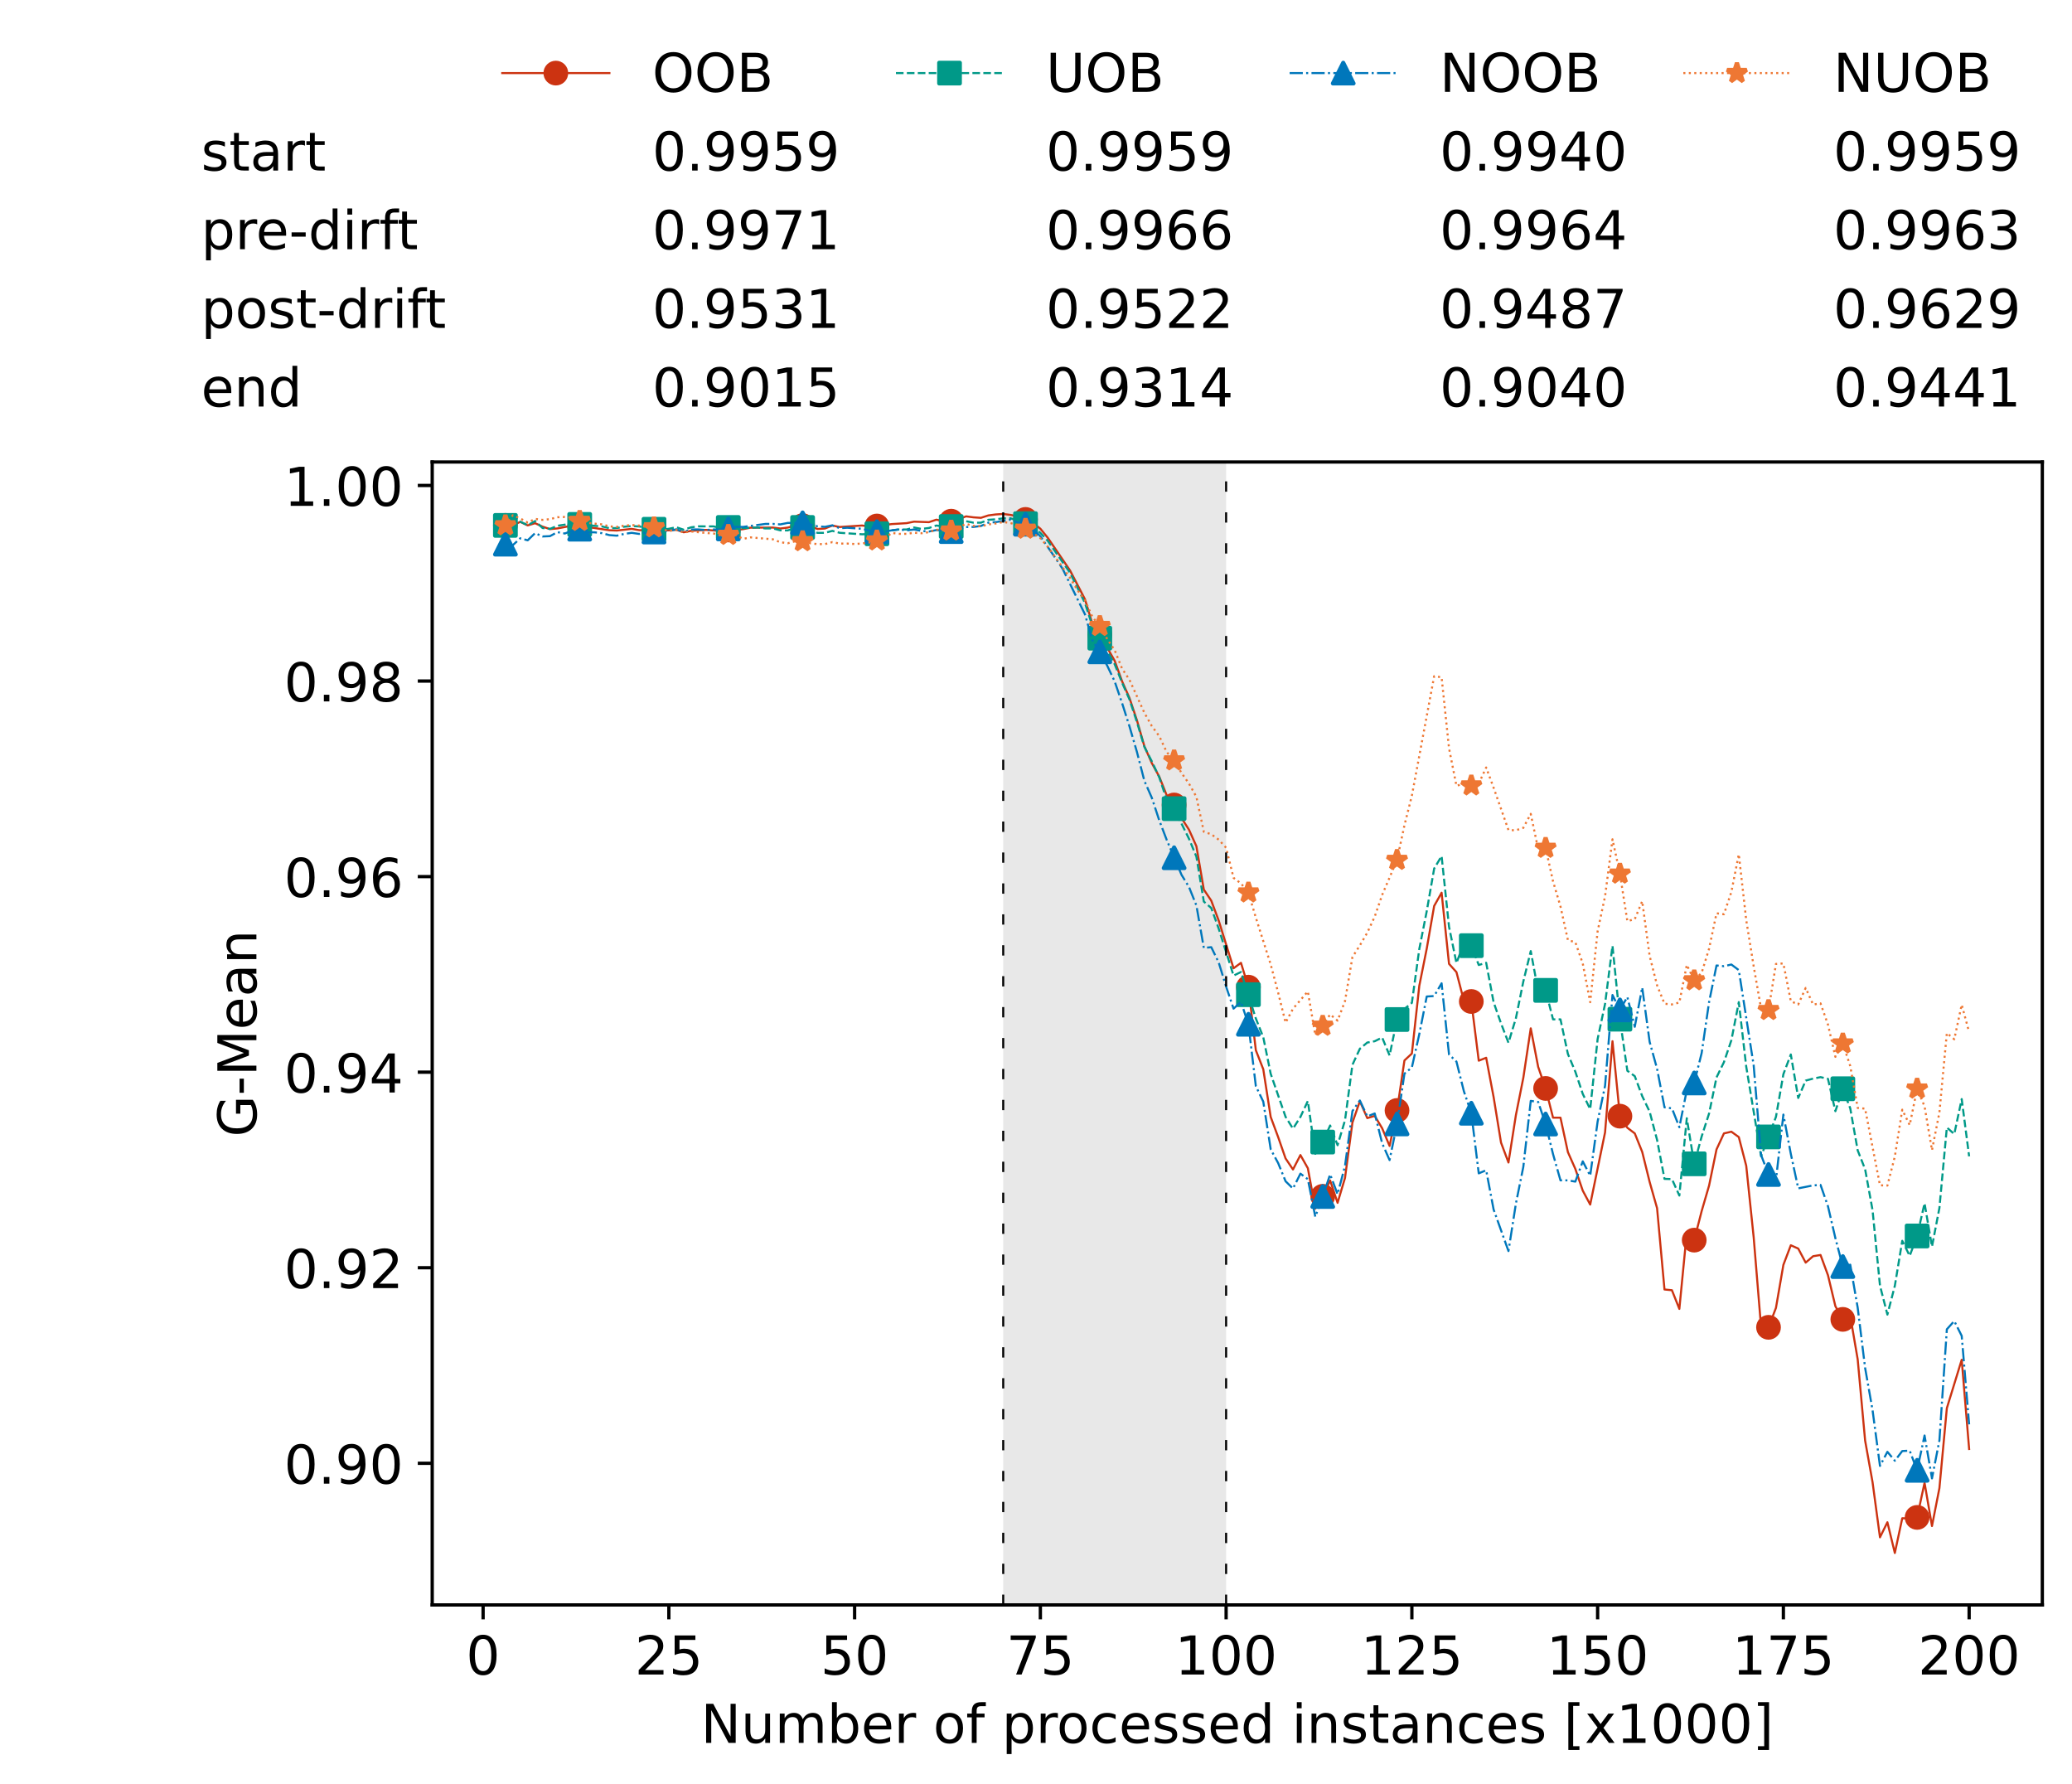 <?xml version="1.0" encoding="utf-8" standalone="no"?>
<!DOCTYPE svg PUBLIC "-//W3C//DTD SVG 1.1//EN"
  "http://www.w3.org/Graphics/SVG/1.1/DTD/svg11.dtd">
<!-- Created with matplotlib (https://matplotlib.org/) -->
<svg height="432.615pt" version="1.1" viewBox="0 0 502.65 432.615" width="502.65pt" xmlns="http://www.w3.org/2000/svg" xmlns:xlink="http://www.w3.org/1999/xlink">
 <defs>
  <style type="text/css">*{stroke-linecap:butt;stroke-linejoin:round;}</style>
 </defs>
 <g id="figure_1">
  <g id="patch_1">
   <path d="M 0 432.615 
L 502.65 432.615 
L 502.65 0 
L 0 0 
z
" style="fill:#ffffff;"/>
  </g>
  <g id="axes_1">
   <g id="patch_2">
    <path d="M 104.85 389.252 
L 495.45 389.252 
L 495.45 112.052 
L 104.85 112.052 
z
" style="fill:#ffffff;"/>
   </g>
   <g id="patch_3">
    <path clip-path="url(#pe3868f4824)" d="M 297.446 389.252 
L 297.446 112.052 
L 243.372 112.052 
L 243.372 389.252 
z
" style="fill:#d3d3d3;opacity:0.5;"/>
   </g>
   <g id="matplotlib.axis_1">
    <g id="xtick_1">
     <g id="line2d_1">
      <defs>
       <path d="M 0 0 
L 0 3.5 
" id="mbd00ea587a" style="stroke:#000000;stroke-width:0.8;"/>
      </defs>
      <g>
       <use style="stroke:#000000;stroke-width:0.8;" x="117.197" xlink:href="#mbd00ea587a" y="389.252"/>
      </g>
     </g>
     <g id="text_1">
      <!-- 0 -->
      <g transform="translate(113.061 406.13)scale(0.13 -0.13)">
       <defs>
        <path d="M 31.781 66.406 
Q 24.172 66.406 20.328 58.906 
Q 16.5 51.422 16.5 36.375 
Q 16.5 21.391 20.328 13.891 
Q 24.172 6.391 31.781 6.391 
Q 39.453 6.391 43.281 13.891 
Q 47.125 21.391 47.125 36.375 
Q 47.125 51.422 43.281 58.906 
Q 39.453 66.406 31.781 66.406 
z
M 31.781 74.219 
Q 44.047 74.219 50.516 64.516 
Q 56.984 54.828 56.984 36.375 
Q 56.984 17.969 50.516 8.266 
Q 44.047 -1.422 31.781 -1.422 
Q 19.531 -1.422 13.062 8.266 
Q 6.594 17.969 6.594 36.375 
Q 6.594 54.828 13.062 64.516 
Q 19.531 74.219 31.781 74.219 
z
" id="DejaVuSans-48"/>
       </defs>
       <use xlink:href="#DejaVuSans-48"/>
      </g>
     </g>
    </g>
    <g id="xtick_2">
     <g id="line2d_2">
      <g>
       <use style="stroke:#000000;stroke-width:0.8;" x="162.259" xlink:href="#mbd00ea587a" y="389.252"/>
      </g>
     </g>
     <g id="text_2">
      <!-- 25 -->
      <g transform="translate(153.988 406.13)scale(0.13 -0.13)">
       <defs>
        <path d="M 19.188 8.297 
L 53.609 8.297 
L 53.609 0 
L 7.328 0 
L 7.328 8.297 
Q 12.938 14.109 22.625 23.891 
Q 32.328 33.688 34.812 36.531 
Q 39.547 41.844 41.422 45.531 
Q 43.312 49.219 43.312 52.781 
Q 43.312 58.594 39.234 62.25 
Q 35.156 65.922 28.609 65.922 
Q 23.969 65.922 18.812 64.312 
Q 13.672 62.703 7.812 59.422 
L 7.812 69.391 
Q 13.766 71.781 18.938 73 
Q 24.125 74.219 28.422 74.219 
Q 39.75 74.219 46.484 68.547 
Q 53.219 62.891 53.219 53.422 
Q 53.219 48.922 51.531 44.891 
Q 49.859 40.875 45.406 35.406 
Q 44.188 33.984 37.641 27.219 
Q 31.109 20.453 19.188 8.297 
z
" id="DejaVuSans-50"/>
        <path d="M 10.797 72.906 
L 49.516 72.906 
L 49.516 64.594 
L 19.828 64.594 
L 19.828 46.734 
Q 21.969 47.469 24.109 47.828 
Q 26.266 48.188 28.422 48.188 
Q 40.625 48.188 47.75 41.5 
Q 54.891 34.812 54.891 23.391 
Q 54.891 11.625 47.562 5.094 
Q 40.234 -1.422 26.906 -1.422 
Q 22.312 -1.422 17.547 -0.641 
Q 12.797 0.141 7.719 1.703 
L 7.719 11.625 
Q 12.109 9.234 16.797 8.062 
Q 21.484 6.891 26.703 6.891 
Q 35.156 6.891 40.078 11.328 
Q 45.016 15.766 45.016 23.391 
Q 45.016 31 40.078 35.438 
Q 35.156 39.891 26.703 39.891 
Q 22.75 39.891 18.812 39.016 
Q 14.891 38.141 10.797 36.281 
z
" id="DejaVuSans-53"/>
       </defs>
       <use xlink:href="#DejaVuSans-50"/>
       <use x="63.623" xlink:href="#DejaVuSans-53"/>
      </g>
     </g>
    </g>
    <g id="xtick_3">
     <g id="line2d_3">
      <g>
       <use style="stroke:#000000;stroke-width:0.8;" x="207.322" xlink:href="#mbd00ea587a" y="389.252"/>
      </g>
     </g>
     <g id="text_3">
      <!-- 50 -->
      <g transform="translate(199.05 406.13)scale(0.13 -0.13)">
       <use xlink:href="#DejaVuSans-53"/>
       <use x="63.623" xlink:href="#DejaVuSans-48"/>
      </g>
     </g>
    </g>
    <g id="xtick_4">
     <g id="line2d_4">
      <g>
       <use style="stroke:#000000;stroke-width:0.8;" x="252.384" xlink:href="#mbd00ea587a" y="389.252"/>
      </g>
     </g>
     <g id="text_4">
      <!-- 75 -->
      <g transform="translate(244.113 406.13)scale(0.13 -0.13)">
       <defs>
        <path d="M 8.203 72.906 
L 55.078 72.906 
L 55.078 68.703 
L 28.609 0 
L 18.312 0 
L 43.219 64.594 
L 8.203 64.594 
z
" id="DejaVuSans-55"/>
       </defs>
       <use xlink:href="#DejaVuSans-55"/>
       <use x="63.623" xlink:href="#DejaVuSans-53"/>
      </g>
     </g>
    </g>
    <g id="xtick_5">
     <g id="line2d_5">
      <g>
       <use style="stroke:#000000;stroke-width:0.8;" x="297.446" xlink:href="#mbd00ea587a" y="389.252"/>
      </g>
     </g>
     <g id="text_5">
      <!-- 100 -->
      <g transform="translate(285.039 406.13)scale(0.13 -0.13)">
       <defs>
        <path d="M 12.406 8.297 
L 28.516 8.297 
L 28.516 63.922 
L 10.984 60.406 
L 10.984 69.391 
L 28.422 72.906 
L 38.281 72.906 
L 38.281 8.297 
L 54.391 8.297 
L 54.391 0 
L 12.406 0 
z
" id="DejaVuSans-49"/>
       </defs>
       <use xlink:href="#DejaVuSans-49"/>
       <use x="63.623" xlink:href="#DejaVuSans-48"/>
       <use x="127.246" xlink:href="#DejaVuSans-48"/>
      </g>
     </g>
    </g>
    <g id="xtick_6">
     <g id="line2d_6">
      <g>
       <use style="stroke:#000000;stroke-width:0.8;" x="342.509" xlink:href="#mbd00ea587a" y="389.252"/>
      </g>
     </g>
     <g id="text_6">
      <!-- 125 -->
      <g transform="translate(330.102 406.13)scale(0.13 -0.13)">
       <use xlink:href="#DejaVuSans-49"/>
       <use x="63.623" xlink:href="#DejaVuSans-50"/>
       <use x="127.246" xlink:href="#DejaVuSans-53"/>
      </g>
     </g>
    </g>
    <g id="xtick_7">
     <g id="line2d_7">
      <g>
       <use style="stroke:#000000;stroke-width:0.8;" x="387.571" xlink:href="#mbd00ea587a" y="389.252"/>
      </g>
     </g>
     <g id="text_7">
      <!-- 150 -->
      <g transform="translate(375.164 406.13)scale(0.13 -0.13)">
       <use xlink:href="#DejaVuSans-49"/>
       <use x="63.623" xlink:href="#DejaVuSans-53"/>
       <use x="127.246" xlink:href="#DejaVuSans-48"/>
      </g>
     </g>
    </g>
    <g id="xtick_8">
     <g id="line2d_8">
      <g>
       <use style="stroke:#000000;stroke-width:0.8;" x="432.633" xlink:href="#mbd00ea587a" y="389.252"/>
      </g>
     </g>
     <g id="text_8">
      <!-- 175 -->
      <g transform="translate(420.226 406.13)scale(0.13 -0.13)">
       <use xlink:href="#DejaVuSans-49"/>
       <use x="63.623" xlink:href="#DejaVuSans-55"/>
       <use x="127.246" xlink:href="#DejaVuSans-53"/>
      </g>
     </g>
    </g>
    <g id="xtick_9">
     <g id="line2d_9">
      <g>
       <use style="stroke:#000000;stroke-width:0.8;" x="477.695" xlink:href="#mbd00ea587a" y="389.252"/>
      </g>
     </g>
     <g id="text_9">
      <!-- 200 -->
      <g transform="translate(465.289 406.13)scale(0.13 -0.13)">
       <use xlink:href="#DejaVuSans-50"/>
       <use x="63.623" xlink:href="#DejaVuSans-48"/>
       <use x="127.246" xlink:href="#DejaVuSans-48"/>
      </g>
     </g>
    </g>
    <g id="text_10">
     <!-- Number of processed instances [x1000] -->
     <g transform="translate(170.025 422.711)scale(0.13 -0.13)">
      <defs>
       <path d="M 9.812 72.906 
L 23.094 72.906 
L 55.422 11.922 
L 55.422 72.906 
L 64.984 72.906 
L 64.984 0 
L 51.703 0 
L 19.391 60.984 
L 19.391 0 
L 9.812 0 
z
" id="DejaVuSans-78"/>
       <path d="M 8.5 21.578 
L 8.5 54.688 
L 17.484 54.688 
L 17.484 21.922 
Q 17.484 14.156 20.5 10.266 
Q 23.531 6.391 29.594 6.391 
Q 36.859 6.391 41.078 11.031 
Q 45.312 15.672 45.312 23.688 
L 45.312 54.688 
L 54.297 54.688 
L 54.297 0 
L 45.312 0 
L 45.312 8.406 
Q 42.047 3.422 37.719 1 
Q 33.406 -1.422 27.688 -1.422 
Q 18.266 -1.422 13.375 4.438 
Q 8.5 10.297 8.5 21.578 
z
M 31.109 56 
z
" id="DejaVuSans-117"/>
       <path d="M 52 44.188 
Q 55.375 50.25 60.062 53.125 
Q 64.75 56 71.094 56 
Q 79.641 56 84.281 50.016 
Q 88.922 44.047 88.922 33.016 
L 88.922 0 
L 79.891 0 
L 79.891 32.719 
Q 79.891 40.578 77.094 44.375 
Q 74.312 48.188 68.609 48.188 
Q 61.625 48.188 57.562 43.547 
Q 53.516 38.922 53.516 30.906 
L 53.516 0 
L 44.484 0 
L 44.484 32.719 
Q 44.484 40.625 41.703 44.406 
Q 38.922 48.188 33.109 48.188 
Q 26.219 48.188 22.156 43.531 
Q 18.109 38.875 18.109 30.906 
L 18.109 0 
L 9.078 0 
L 9.078 54.688 
L 18.109 54.688 
L 18.109 46.188 
Q 21.188 51.219 25.484 53.609 
Q 29.781 56 35.688 56 
Q 41.656 56 45.828 52.969 
Q 50 49.953 52 44.188 
z
" id="DejaVuSans-109"/>
       <path d="M 48.688 27.297 
Q 48.688 37.203 44.609 42.844 
Q 40.531 48.484 33.406 48.484 
Q 26.266 48.484 22.188 42.844 
Q 18.109 37.203 18.109 27.297 
Q 18.109 17.391 22.188 11.75 
Q 26.266 6.109 33.406 6.109 
Q 40.531 6.109 44.609 11.75 
Q 48.688 17.391 48.688 27.297 
z
M 18.109 46.391 
Q 20.953 51.266 25.266 53.625 
Q 29.594 56 35.594 56 
Q 45.562 56 51.781 48.094 
Q 58.016 40.188 58.016 27.297 
Q 58.016 14.406 51.781 6.484 
Q 45.562 -1.422 35.594 -1.422 
Q 29.594 -1.422 25.266 0.953 
Q 20.953 3.328 18.109 8.203 
L 18.109 0 
L 9.078 0 
L 9.078 75.984 
L 18.109 75.984 
z
" id="DejaVuSans-98"/>
       <path d="M 56.203 29.594 
L 56.203 25.203 
L 14.891 25.203 
Q 15.484 15.922 20.484 11.062 
Q 25.484 6.203 34.422 6.203 
Q 39.594 6.203 44.453 7.469 
Q 49.312 8.734 54.109 11.281 
L 54.109 2.781 
Q 49.266 0.734 44.188 -0.344 
Q 39.109 -1.422 33.891 -1.422 
Q 20.797 -1.422 13.156 6.188 
Q 5.516 13.812 5.516 26.812 
Q 5.516 40.234 12.766 48.109 
Q 20.016 56 32.328 56 
Q 43.359 56 49.781 48.891 
Q 56.203 41.797 56.203 29.594 
z
M 47.219 32.234 
Q 47.125 39.594 43.094 43.984 
Q 39.062 48.391 32.422 48.391 
Q 24.906 48.391 20.391 44.141 
Q 15.875 39.891 15.188 32.172 
z
" id="DejaVuSans-101"/>
       <path d="M 41.109 46.297 
Q 39.594 47.172 37.812 47.578 
Q 36.031 48 33.891 48 
Q 26.266 48 22.188 43.047 
Q 18.109 38.094 18.109 28.812 
L 18.109 0 
L 9.078 0 
L 9.078 54.688 
L 18.109 54.688 
L 18.109 46.188 
Q 20.953 51.172 25.484 53.578 
Q 30.031 56 36.531 56 
Q 37.453 56 38.578 55.875 
Q 39.703 55.766 41.062 55.516 
z
" id="DejaVuSans-114"/>
       <path id="DejaVuSans-32"/>
       <path d="M 30.609 48.391 
Q 23.391 48.391 19.188 42.75 
Q 14.984 37.109 14.984 27.297 
Q 14.984 17.484 19.156 11.844 
Q 23.344 6.203 30.609 6.203 
Q 37.797 6.203 41.984 11.859 
Q 46.188 17.531 46.188 27.297 
Q 46.188 37.016 41.984 42.703 
Q 37.797 48.391 30.609 48.391 
z
M 30.609 56 
Q 42.328 56 49.016 48.375 
Q 55.719 40.766 55.719 27.297 
Q 55.719 13.875 49.016 6.219 
Q 42.328 -1.422 30.609 -1.422 
Q 18.844 -1.422 12.172 6.219 
Q 5.516 13.875 5.516 27.297 
Q 5.516 40.766 12.172 48.375 
Q 18.844 56 30.609 56 
z
" id="DejaVuSans-111"/>
       <path d="M 37.109 75.984 
L 37.109 68.5 
L 28.516 68.5 
Q 23.688 68.5 21.797 66.547 
Q 19.922 64.594 19.922 59.516 
L 19.922 54.688 
L 34.719 54.688 
L 34.719 47.703 
L 19.922 47.703 
L 19.922 0 
L 10.891 0 
L 10.891 47.703 
L 2.297 47.703 
L 2.297 54.688 
L 10.891 54.688 
L 10.891 58.5 
Q 10.891 67.625 15.141 71.797 
Q 19.391 75.984 28.609 75.984 
z
" id="DejaVuSans-102"/>
       <path d="M 18.109 8.203 
L 18.109 -20.797 
L 9.078 -20.797 
L 9.078 54.688 
L 18.109 54.688 
L 18.109 46.391 
Q 20.953 51.266 25.266 53.625 
Q 29.594 56 35.594 56 
Q 45.562 56 51.781 48.094 
Q 58.016 40.188 58.016 27.297 
Q 58.016 14.406 51.781 6.484 
Q 45.562 -1.422 35.594 -1.422 
Q 29.594 -1.422 25.266 0.953 
Q 20.953 3.328 18.109 8.203 
z
M 48.688 27.297 
Q 48.688 37.203 44.609 42.844 
Q 40.531 48.484 33.406 48.484 
Q 26.266 48.484 22.188 42.844 
Q 18.109 37.203 18.109 27.297 
Q 18.109 17.391 22.188 11.75 
Q 26.266 6.109 33.406 6.109 
Q 40.531 6.109 44.609 11.75 
Q 48.688 17.391 48.688 27.297 
z
" id="DejaVuSans-112"/>
       <path d="M 48.781 52.594 
L 48.781 44.188 
Q 44.969 46.297 41.141 47.344 
Q 37.312 48.391 33.406 48.391 
Q 24.656 48.391 19.812 42.844 
Q 14.984 37.312 14.984 27.297 
Q 14.984 17.281 19.812 11.734 
Q 24.656 6.203 33.406 6.203 
Q 37.312 6.203 41.141 7.25 
Q 44.969 8.297 48.781 10.406 
L 48.781 2.094 
Q 45.016 0.344 40.984 -0.531 
Q 36.969 -1.422 32.422 -1.422 
Q 20.062 -1.422 12.781 6.344 
Q 5.516 14.109 5.516 27.297 
Q 5.516 40.672 12.859 48.328 
Q 20.219 56 33.016 56 
Q 37.156 56 41.109 55.141 
Q 45.062 54.297 48.781 52.594 
z
" id="DejaVuSans-99"/>
       <path d="M 44.281 53.078 
L 44.281 44.578 
Q 40.484 46.531 36.375 47.5 
Q 32.281 48.484 27.875 48.484 
Q 21.188 48.484 17.844 46.438 
Q 14.5 44.391 14.5 40.281 
Q 14.5 37.156 16.891 35.375 
Q 19.281 33.594 26.516 31.984 
L 29.594 31.297 
Q 39.156 29.25 43.188 25.516 
Q 47.219 21.781 47.219 15.094 
Q 47.219 7.469 41.188 3.016 
Q 35.156 -1.422 24.609 -1.422 
Q 20.219 -1.422 15.453 -0.562 
Q 10.688 0.297 5.422 2 
L 5.422 11.281 
Q 10.406 8.688 15.234 7.391 
Q 20.062 6.109 24.812 6.109 
Q 31.156 6.109 34.562 8.281 
Q 37.984 10.453 37.984 14.406 
Q 37.984 18.062 35.516 20.016 
Q 33.062 21.969 24.703 23.781 
L 21.578 24.516 
Q 13.234 26.266 9.516 29.906 
Q 5.812 33.547 5.812 39.891 
Q 5.812 47.609 11.281 51.797 
Q 16.75 56 26.812 56 
Q 31.781 56 36.172 55.266 
Q 40.578 54.547 44.281 53.078 
z
" id="DejaVuSans-115"/>
       <path d="M 45.406 46.391 
L 45.406 75.984 
L 54.391 75.984 
L 54.391 0 
L 45.406 0 
L 45.406 8.203 
Q 42.578 3.328 38.25 0.953 
Q 33.938 -1.422 27.875 -1.422 
Q 17.969 -1.422 11.734 6.484 
Q 5.516 14.406 5.516 27.297 
Q 5.516 40.188 11.734 48.094 
Q 17.969 56 27.875 56 
Q 33.938 56 38.25 53.625 
Q 42.578 51.266 45.406 46.391 
z
M 14.797 27.297 
Q 14.797 17.391 18.875 11.75 
Q 22.953 6.109 30.078 6.109 
Q 37.203 6.109 41.297 11.75 
Q 45.406 17.391 45.406 27.297 
Q 45.406 37.203 41.297 42.844 
Q 37.203 48.484 30.078 48.484 
Q 22.953 48.484 18.875 42.844 
Q 14.797 37.203 14.797 27.297 
z
" id="DejaVuSans-100"/>
       <path d="M 9.422 54.688 
L 18.406 54.688 
L 18.406 0 
L 9.422 0 
z
M 9.422 75.984 
L 18.406 75.984 
L 18.406 64.594 
L 9.422 64.594 
z
" id="DejaVuSans-105"/>
       <path d="M 54.891 33.016 
L 54.891 0 
L 45.906 0 
L 45.906 32.719 
Q 45.906 40.484 42.875 44.328 
Q 39.844 48.188 33.797 48.188 
Q 26.516 48.188 22.312 43.547 
Q 18.109 38.922 18.109 30.906 
L 18.109 0 
L 9.078 0 
L 9.078 54.688 
L 18.109 54.688 
L 18.109 46.188 
Q 21.344 51.125 25.703 53.562 
Q 30.078 56 35.797 56 
Q 45.219 56 50.047 50.172 
Q 54.891 44.344 54.891 33.016 
z
" id="DejaVuSans-110"/>
       <path d="M 18.312 70.219 
L 18.312 54.688 
L 36.812 54.688 
L 36.812 47.703 
L 18.312 47.703 
L 18.312 18.016 
Q 18.312 11.328 20.141 9.422 
Q 21.969 7.516 27.594 7.516 
L 36.812 7.516 
L 36.812 0 
L 27.594 0 
Q 17.188 0 13.234 3.875 
Q 9.281 7.766 9.281 18.016 
L 9.281 47.703 
L 2.688 47.703 
L 2.688 54.688 
L 9.281 54.688 
L 9.281 70.219 
z
" id="DejaVuSans-116"/>
       <path d="M 34.281 27.484 
Q 23.391 27.484 19.188 25 
Q 14.984 22.516 14.984 16.5 
Q 14.984 11.719 18.141 8.906 
Q 21.297 6.109 26.703 6.109 
Q 34.188 6.109 38.703 11.406 
Q 43.219 16.703 43.219 25.484 
L 43.219 27.484 
z
M 52.203 31.203 
L 52.203 0 
L 43.219 0 
L 43.219 8.297 
Q 40.141 3.328 35.547 0.953 
Q 30.953 -1.422 24.312 -1.422 
Q 15.922 -1.422 10.953 3.297 
Q 6 8.016 6 15.922 
Q 6 25.141 12.172 29.828 
Q 18.359 34.516 30.609 34.516 
L 43.219 34.516 
L 43.219 35.406 
Q 43.219 41.609 39.141 45 
Q 35.062 48.391 27.688 48.391 
Q 23 48.391 18.547 47.266 
Q 14.109 46.141 10.016 43.891 
L 10.016 52.203 
Q 14.938 54.109 19.578 55.047 
Q 24.219 56 28.609 56 
Q 40.484 56 46.344 49.844 
Q 52.203 43.703 52.203 31.203 
z
" id="DejaVuSans-97"/>
       <path d="M 8.594 75.984 
L 29.297 75.984 
L 29.297 69 
L 17.578 69 
L 17.578 -6.203 
L 29.297 -6.203 
L 29.297 -13.188 
L 8.594 -13.188 
z
" id="DejaVuSans-91"/>
       <path d="M 54.891 54.688 
L 35.109 28.078 
L 55.906 0 
L 45.312 0 
L 29.391 21.484 
L 13.484 0 
L 2.875 0 
L 24.125 28.609 
L 4.688 54.688 
L 15.281 54.688 
L 29.781 35.203 
L 44.281 54.688 
z
" id="DejaVuSans-120"/>
       <path d="M 30.422 75.984 
L 30.422 -13.188 
L 9.719 -13.188 
L 9.719 -6.203 
L 21.391 -6.203 
L 21.391 69 
L 9.719 69 
L 9.719 75.984 
z
" id="DejaVuSans-93"/>
      </defs>
      <use xlink:href="#DejaVuSans-78"/>
      <use x="74.805" xlink:href="#DejaVuSans-117"/>
      <use x="138.184" xlink:href="#DejaVuSans-109"/>
      <use x="235.596" xlink:href="#DejaVuSans-98"/>
      <use x="299.072" xlink:href="#DejaVuSans-101"/>
      <use x="360.596" xlink:href="#DejaVuSans-114"/>
      <use x="401.709" xlink:href="#DejaVuSans-32"/>
      <use x="433.496" xlink:href="#DejaVuSans-111"/>
      <use x="494.678" xlink:href="#DejaVuSans-102"/>
      <use x="529.883" xlink:href="#DejaVuSans-32"/>
      <use x="561.67" xlink:href="#DejaVuSans-112"/>
      <use x="625.146" xlink:href="#DejaVuSans-114"/>
      <use x="664.01" xlink:href="#DejaVuSans-111"/>
      <use x="725.191" xlink:href="#DejaVuSans-99"/>
      <use x="780.172" xlink:href="#DejaVuSans-101"/>
      <use x="841.695" xlink:href="#DejaVuSans-115"/>
      <use x="893.795" xlink:href="#DejaVuSans-115"/>
      <use x="945.895" xlink:href="#DejaVuSans-101"/>
      <use x="1007.418" xlink:href="#DejaVuSans-100"/>
      <use x="1070.895" xlink:href="#DejaVuSans-32"/>
      <use x="1102.682" xlink:href="#DejaVuSans-105"/>
      <use x="1130.465" xlink:href="#DejaVuSans-110"/>
      <use x="1193.844" xlink:href="#DejaVuSans-115"/>
      <use x="1245.943" xlink:href="#DejaVuSans-116"/>
      <use x="1285.152" xlink:href="#DejaVuSans-97"/>
      <use x="1346.432" xlink:href="#DejaVuSans-110"/>
      <use x="1409.811" xlink:href="#DejaVuSans-99"/>
      <use x="1464.791" xlink:href="#DejaVuSans-101"/>
      <use x="1526.314" xlink:href="#DejaVuSans-115"/>
      <use x="1578.414" xlink:href="#DejaVuSans-32"/>
      <use x="1610.201" xlink:href="#DejaVuSans-91"/>
      <use x="1649.215" xlink:href="#DejaVuSans-120"/>
      <use x="1708.395" xlink:href="#DejaVuSans-49"/>
      <use x="1772.018" xlink:href="#DejaVuSans-48"/>
      <use x="1835.641" xlink:href="#DejaVuSans-48"/>
      <use x="1899.264" xlink:href="#DejaVuSans-48"/>
      <use x="1962.887" xlink:href="#DejaVuSans-93"/>
     </g>
    </g>
   </g>
   <g id="matplotlib.axis_2">
    <g id="ytick_1">
     <g id="line2d_10">
      <defs>
       <path d="M 0 0 
L -3.5 0 
" id="m3d4e79d765" style="stroke:#000000;stroke-width:0.8;"/>
      </defs>
      <g>
       <use style="stroke:#000000;stroke-width:0.8;" x="104.85" xlink:href="#m3d4e79d765" y="354.898"/>
      </g>
     </g>
     <g id="text_11">
      <!-- 0.90 -->
      <g transform="translate(68.905 359.837)scale(0.13 -0.13)">
       <defs>
        <path d="M 10.688 12.406 
L 21 12.406 
L 21 0 
L 10.688 0 
z
" id="DejaVuSans-46"/>
        <path d="M 10.984 1.516 
L 10.984 10.5 
Q 14.703 8.734 18.5 7.812 
Q 22.312 6.891 25.984 6.891 
Q 35.75 6.891 40.891 13.453 
Q 46.047 20.016 46.781 33.406 
Q 43.953 29.203 39.594 26.953 
Q 35.25 24.703 29.984 24.703 
Q 19.047 24.703 12.672 31.312 
Q 6.297 37.938 6.297 49.422 
Q 6.297 60.641 12.938 67.422 
Q 19.578 74.219 30.609 74.219 
Q 43.266 74.219 49.922 64.516 
Q 56.594 54.828 56.594 36.375 
Q 56.594 19.141 48.406 8.859 
Q 40.234 -1.422 26.422 -1.422 
Q 22.703 -1.422 18.891 -0.688 
Q 15.094 0.047 10.984 1.516 
z
M 30.609 32.422 
Q 37.25 32.422 41.125 36.953 
Q 45.016 41.5 45.016 49.422 
Q 45.016 57.281 41.125 61.844 
Q 37.25 66.406 30.609 66.406 
Q 23.969 66.406 20.094 61.844 
Q 16.219 57.281 16.219 49.422 
Q 16.219 41.5 20.094 36.953 
Q 23.969 32.422 30.609 32.422 
z
" id="DejaVuSans-57"/>
       </defs>
       <use xlink:href="#DejaVuSans-48"/>
       <use x="63.623" xlink:href="#DejaVuSans-46"/>
       <use x="95.41" xlink:href="#DejaVuSans-57"/>
       <use x="159.033" xlink:href="#DejaVuSans-48"/>
      </g>
     </g>
    </g>
    <g id="ytick_2">
     <g id="line2d_11">
      <g>
       <use style="stroke:#000000;stroke-width:0.8;" x="104.85" xlink:href="#m3d4e79d765" y="307.468"/>
      </g>
     </g>
     <g id="text_12">
      <!-- 0.92 -->
      <g transform="translate(68.905 312.407)scale(0.13 -0.13)">
       <use xlink:href="#DejaVuSans-48"/>
       <use x="63.623" xlink:href="#DejaVuSans-46"/>
       <use x="95.41" xlink:href="#DejaVuSans-57"/>
       <use x="159.033" xlink:href="#DejaVuSans-50"/>
      </g>
     </g>
    </g>
    <g id="ytick_3">
     <g id="line2d_12">
      <g>
       <use style="stroke:#000000;stroke-width:0.8;" x="104.85" xlink:href="#m3d4e79d765" y="260.037"/>
      </g>
     </g>
     <g id="text_13">
      <!-- 0.94 -->
      <g transform="translate(68.905 264.976)scale(0.13 -0.13)">
       <defs>
        <path d="M 37.797 64.312 
L 12.891 25.391 
L 37.797 25.391 
z
M 35.203 72.906 
L 47.609 72.906 
L 47.609 25.391 
L 58.016 25.391 
L 58.016 17.188 
L 47.609 17.188 
L 47.609 0 
L 37.797 0 
L 37.797 17.188 
L 4.891 17.188 
L 4.891 26.703 
z
" id="DejaVuSans-52"/>
       </defs>
       <use xlink:href="#DejaVuSans-48"/>
       <use x="63.623" xlink:href="#DejaVuSans-46"/>
       <use x="95.41" xlink:href="#DejaVuSans-57"/>
       <use x="159.033" xlink:href="#DejaVuSans-52"/>
      </g>
     </g>
    </g>
    <g id="ytick_4">
     <g id="line2d_13">
      <g>
       <use style="stroke:#000000;stroke-width:0.8;" x="104.85" xlink:href="#m3d4e79d765" y="212.606"/>
      </g>
     </g>
     <g id="text_14">
      <!-- 0.96 -->
      <g transform="translate(68.905 217.545)scale(0.13 -0.13)">
       <defs>
        <path d="M 33.016 40.375 
Q 26.375 40.375 22.484 35.828 
Q 18.609 31.297 18.609 23.391 
Q 18.609 15.531 22.484 10.953 
Q 26.375 6.391 33.016 6.391 
Q 39.656 6.391 43.531 10.953 
Q 47.406 15.531 47.406 23.391 
Q 47.406 31.297 43.531 35.828 
Q 39.656 40.375 33.016 40.375 
z
M 52.594 71.297 
L 52.594 62.312 
Q 48.875 64.062 45.094 64.984 
Q 41.312 65.922 37.594 65.922 
Q 27.828 65.922 22.672 59.328 
Q 17.531 52.734 16.797 39.406 
Q 19.672 43.656 24.016 45.922 
Q 28.375 48.188 33.594 48.188 
Q 44.578 48.188 50.953 41.516 
Q 57.328 34.859 57.328 23.391 
Q 57.328 12.156 50.688 5.359 
Q 44.047 -1.422 33.016 -1.422 
Q 20.359 -1.422 13.672 8.266 
Q 6.984 17.969 6.984 36.375 
Q 6.984 53.656 15.188 63.938 
Q 23.391 74.219 37.203 74.219 
Q 40.922 74.219 44.703 73.484 
Q 48.484 72.75 52.594 71.297 
z
" id="DejaVuSans-54"/>
       </defs>
       <use xlink:href="#DejaVuSans-48"/>
       <use x="63.623" xlink:href="#DejaVuSans-46"/>
       <use x="95.41" xlink:href="#DejaVuSans-57"/>
       <use x="159.033" xlink:href="#DejaVuSans-54"/>
      </g>
     </g>
    </g>
    <g id="ytick_5">
     <g id="line2d_14">
      <g>
       <use style="stroke:#000000;stroke-width:0.8;" x="104.85" xlink:href="#m3d4e79d765" y="165.176"/>
      </g>
     </g>
     <g id="text_15">
      <!-- 0.98 -->
      <g transform="translate(68.905 170.115)scale(0.13 -0.13)">
       <defs>
        <path d="M 31.781 34.625 
Q 24.75 34.625 20.719 30.859 
Q 16.703 27.094 16.703 20.516 
Q 16.703 13.922 20.719 10.156 
Q 24.75 6.391 31.781 6.391 
Q 38.812 6.391 42.859 10.172 
Q 46.922 13.969 46.922 20.516 
Q 46.922 27.094 42.891 30.859 
Q 38.875 34.625 31.781 34.625 
z
M 21.922 38.812 
Q 15.578 40.375 12.031 44.719 
Q 8.5 49.078 8.5 55.328 
Q 8.5 64.062 14.719 69.141 
Q 20.953 74.219 31.781 74.219 
Q 42.672 74.219 48.875 69.141 
Q 55.078 64.062 55.078 55.328 
Q 55.078 49.078 51.531 44.719 
Q 48 40.375 41.703 38.812 
Q 48.828 37.156 52.797 32.312 
Q 56.781 27.484 56.781 20.516 
Q 56.781 9.906 50.312 4.234 
Q 43.844 -1.422 31.781 -1.422 
Q 19.734 -1.422 13.25 4.234 
Q 6.781 9.906 6.781 20.516 
Q 6.781 27.484 10.781 32.312 
Q 14.797 37.156 21.922 38.812 
z
M 18.312 54.391 
Q 18.312 48.734 21.844 45.562 
Q 25.391 42.391 31.781 42.391 
Q 38.141 42.391 41.719 45.562 
Q 45.312 48.734 45.312 54.391 
Q 45.312 60.062 41.719 63.234 
Q 38.141 66.406 31.781 66.406 
Q 25.391 66.406 21.844 63.234 
Q 18.312 60.062 18.312 54.391 
z
" id="DejaVuSans-56"/>
       </defs>
       <use xlink:href="#DejaVuSans-48"/>
       <use x="63.623" xlink:href="#DejaVuSans-46"/>
       <use x="95.41" xlink:href="#DejaVuSans-57"/>
       <use x="159.033" xlink:href="#DejaVuSans-56"/>
      </g>
     </g>
    </g>
    <g id="ytick_6">
     <g id="line2d_15">
      <g>
       <use style="stroke:#000000;stroke-width:0.8;" x="104.85" xlink:href="#m3d4e79d765" y="117.745"/>
      </g>
     </g>
     <g id="text_16">
      <!-- 1.00 -->
      <g transform="translate(68.905 122.684)scale(0.13 -0.13)">
       <use xlink:href="#DejaVuSans-49"/>
       <use x="63.623" xlink:href="#DejaVuSans-46"/>
       <use x="95.41" xlink:href="#DejaVuSans-48"/>
       <use x="159.033" xlink:href="#DejaVuSans-48"/>
      </g>
     </g>
    </g>
    <g id="text_17">
     <!-- G-Mean -->
     <g transform="translate(62.201 275.744)rotate(-90)scale(0.13 -0.13)">
      <defs>
       <path d="M 59.516 10.406 
L 59.516 29.984 
L 43.406 29.984 
L 43.406 38.094 
L 69.281 38.094 
L 69.281 6.781 
Q 63.578 2.734 56.688 0.656 
Q 49.812 -1.422 42 -1.422 
Q 24.906 -1.422 15.25 8.562 
Q 5.609 18.562 5.609 36.375 
Q 5.609 54.25 15.25 64.234 
Q 24.906 74.219 42 74.219 
Q 49.125 74.219 55.547 72.453 
Q 61.969 70.703 67.391 67.281 
L 67.391 56.781 
Q 61.922 61.422 55.766 63.766 
Q 49.609 66.109 42.828 66.109 
Q 29.438 66.109 22.719 58.641 
Q 16.016 51.172 16.016 36.375 
Q 16.016 21.625 22.719 14.156 
Q 29.438 6.688 42.828 6.688 
Q 48.047 6.688 52.141 7.594 
Q 56.25 8.5 59.516 10.406 
z
" id="DejaVuSans-71"/>
       <path d="M 4.891 31.391 
L 31.203 31.391 
L 31.203 23.391 
L 4.891 23.391 
z
" id="DejaVuSans-45"/>
       <path d="M 9.812 72.906 
L 24.516 72.906 
L 43.109 23.297 
L 61.812 72.906 
L 76.516 72.906 
L 76.516 0 
L 66.891 0 
L 66.891 64.016 
L 48.094 14.016 
L 38.188 14.016 
L 19.391 64.016 
L 19.391 0 
L 9.812 0 
z
" id="DejaVuSans-77"/>
      </defs>
      <use xlink:href="#DejaVuSans-71"/>
      <use x="77.49" xlink:href="#DejaVuSans-45"/>
      <use x="113.574" xlink:href="#DejaVuSans-77"/>
      <use x="199.854" xlink:href="#DejaVuSans-101"/>
      <use x="261.377" xlink:href="#DejaVuSans-97"/>
      <use x="322.656" xlink:href="#DejaVuSans-110"/>
     </g>
    </g>
   </g>
   <g id="line2d_16"/>
   <g id="line2d_17"/>
   <g id="line2d_18"/>
   <g id="line2d_19"/>
   <g id="line2d_20"/>
   <g id="line2d_21">
    <path clip-path="url(#pe3868f4824)" d="M 122.605 127.425 
L 124.407 127.406 
L 126.21 126.567 
L 128.012 127.426 
L 129.815 126.897 
L 131.617 127.724 
L 133.419 128.327 
L 135.222 128.16 
L 138.827 127.479 
L 142.432 127.799 
L 147.839 128.606 
L 149.642 128.673 
L 153.247 128.266 
L 155.049 128.583 
L 158.654 128.627 
L 162.259 128.627 
L 164.062 128.488 
L 165.864 129.094 
L 167.667 128.744 
L 171.272 128.521 
L 174.877 128.773 
L 176.679 128.539 
L 178.482 128.552 
L 180.284 128.332 
L 182.087 127.971 
L 187.494 127.952 
L 189.297 128.186 
L 191.099 127.959 
L 192.902 127.481 
L 194.704 127.481 
L 196.507 127.599 
L 198.309 128.3 
L 200.112 128.184 
L 201.914 127.464 
L 203.717 127.813 
L 209.124 127.456 
L 210.927 127.688 
L 212.729 127.575 
L 216.334 127.107 
L 219.939 126.884 
L 221.742 126.519 
L 225.347 126.643 
L 227.149 126.043 
L 228.952 126.393 
L 230.754 126.405 
L 232.557 125.932 
L 234.359 125.235 
L 236.162 125.473 
L 237.964 125.591 
L 239.767 125.008 
L 241.569 124.769 
L 243.372 124.652 
L 245.174 124.889 
L 246.976 125.24 
L 250.581 126.815 
L 252.384 128.229 
L 254.186 130.437 
L 257.791 135.723 
L 259.594 138.377 
L 263.199 145.33 
L 265.001 151.293 
L 266.804 153.925 
L 270.409 160.256 
L 272.211 165.241 
L 274.014 169.315 
L 275.816 174.72 
L 277.619 180.987 
L 279.421 185.08 
L 281.224 188.356 
L 283.026 192.869 
L 284.829 195.239 
L 286.631 198.418 
L 288.434 201.223 
L 290.236 205.241 
L 292.039 215.756 
L 293.841 218.439 
L 295.644 223.265 
L 299.249 234.839 
L 301.051 233.522 
L 302.854 239.422 
L 304.656 254.717 
L 306.459 259.327 
L 308.261 270.901 
L 310.064 275.769 
L 311.866 280.958 
L 313.669 283.639 
L 315.471 280.141 
L 317.274 283.341 
L 319.076 293.123 
L 320.879 290.145 
L 322.681 286.301 
L 324.484 291.728 
L 326.286 285.686 
L 328.089 272.262 
L 329.891 267.095 
L 331.694 271.177 
L 333.496 270.638 
L 335.299 273.637 
L 337.101 277.928 
L 338.904 269.328 
L 340.706 257.198 
L 342.509 255.514 
L 344.311 239.078 
L 346.114 230.079 
L 347.916 219.722 
L 349.719 216.515 
L 351.521 233.766 
L 353.324 235.774 
L 355.126 242.712 
L 356.928 242.895 
L 358.731 257.251 
L 360.533 256.545 
L 362.336 266.068 
L 364.138 277.132 
L 365.941 281.947 
L 367.743 270.459 
L 369.546 261.409 
L 371.348 249.409 
L 373.151 258.769 
L 374.953 263.983 
L 376.756 271.076 
L 378.558 271.076 
L 380.361 279.432 
L 382.163 283.502 
L 383.966 288.777 
L 385.768 292.15 
L 389.373 274.651 
L 391.176 252.533 
L 392.978 270.707 
L 394.781 273.522 
L 396.583 274.89 
L 398.386 279.37 
L 400.188 286.652 
L 401.991 293.021 
L 403.793 312.746 
L 405.596 312.924 
L 407.398 317.453 
L 409.201 298.986 
L 411.003 300.773 
L 412.806 293.737 
L 414.608 287.55 
L 416.411 278.777 
L 418.213 274.887 
L 420.016 274.475 
L 421.818 275.783 
L 423.621 282.737 
L 425.423 300.047 
L 427.226 321.919 
L 429.028 321.921 
L 430.831 317.21 
L 432.633 306.779 
L 434.436 302.022 
L 436.238 302.825 
L 438.041 306.227 
L 439.843 304.676 
L 441.646 304.379 
L 443.448 309.279 
L 445.251 316.807 
L 447.053 319.993 
L 448.856 319.142 
L 450.658 329.673 
L 452.461 349.387 
L 454.263 359.458 
L 456.066 372.851 
L 457.868 369.199 
L 459.671 376.652 
L 461.473 368.228 
L 463.276 368.278 
L 465.078 368.022 
L 466.881 359.627 
L 468.683 370.113 
L 470.485 360.925 
L 472.288 341.536 
L 475.893 329.799 
L 477.695 351.427 
L 477.695 351.427 
" style="fill:none;stroke:#cc3311;stroke-linecap:square;stroke-width:0.5;"/>
    <defs>
     <path d="M 0 2.5 
C 0.663 2.5 1.299 2.237 1.768 1.768 
C 2.237 1.299 2.5 0.663 2.5 0 
C 2.5 -0.663 2.237 -1.299 1.768 -1.768 
C 1.299 -2.237 0.663 -2.5 0 -2.5 
C -0.663 -2.5 -1.299 -2.237 -1.768 -1.768 
C -2.237 -1.299 -2.5 -0.663 -2.5 0 
C -2.5 0.663 -2.237 1.299 -1.768 1.768 
C -1.299 2.237 -0.663 2.5 0 2.5 
z
" id="mc8d08cfd0d" style="stroke:#cc3311;"/>
    </defs>
    <g clip-path="url(#pe3868f4824)">
     <use style="fill:#cc3311;stroke:#cc3311;" x="122.605" xlink:href="#mc8d08cfd0d" y="127.425"/>
     <use style="fill:#cc3311;stroke:#cc3311;" x="140.629" xlink:href="#mc8d08cfd0d" y="127.645"/>
     <use style="fill:#cc3311;stroke:#cc3311;" x="158.654" xlink:href="#mc8d08cfd0d" y="128.627"/>
     <use style="fill:#cc3311;stroke:#cc3311;" x="176.679" xlink:href="#mc8d08cfd0d" y="128.539"/>
     <use style="fill:#cc3311;stroke:#cc3311;" x="194.704" xlink:href="#mc8d08cfd0d" y="127.481"/>
     <use style="fill:#cc3311;stroke:#cc3311;" x="212.729" xlink:href="#mc8d08cfd0d" y="127.575"/>
     <use style="fill:#cc3311;stroke:#cc3311;" x="230.754" xlink:href="#mc8d08cfd0d" y="126.405"/>
     <use style="fill:#cc3311;stroke:#cc3311;" x="248.779" xlink:href="#mc8d08cfd0d" y="125.977"/>
     <use style="fill:#cc3311;stroke:#cc3311;" x="266.804" xlink:href="#mc8d08cfd0d" y="153.925"/>
     <use style="fill:#cc3311;stroke:#cc3311;" x="284.829" xlink:href="#mc8d08cfd0d" y="195.239"/>
     <use style="fill:#cc3311;stroke:#cc3311;" x="302.854" xlink:href="#mc8d08cfd0d" y="239.422"/>
     <use style="fill:#cc3311;stroke:#cc3311;" x="320.879" xlink:href="#mc8d08cfd0d" y="290.145"/>
     <use style="fill:#cc3311;stroke:#cc3311;" x="338.904" xlink:href="#mc8d08cfd0d" y="269.328"/>
     <use style="fill:#cc3311;stroke:#cc3311;" x="356.928" xlink:href="#mc8d08cfd0d" y="242.895"/>
     <use style="fill:#cc3311;stroke:#cc3311;" x="374.953" xlink:href="#mc8d08cfd0d" y="263.983"/>
     <use style="fill:#cc3311;stroke:#cc3311;" x="392.978" xlink:href="#mc8d08cfd0d" y="270.707"/>
     <use style="fill:#cc3311;stroke:#cc3311;" x="411.003" xlink:href="#mc8d08cfd0d" y="300.773"/>
     <use style="fill:#cc3311;stroke:#cc3311;" x="429.028" xlink:href="#mc8d08cfd0d" y="321.921"/>
     <use style="fill:#cc3311;stroke:#cc3311;" x="447.053" xlink:href="#mc8d08cfd0d" y="319.993"/>
     <use style="fill:#cc3311;stroke:#cc3311;" x="465.078" xlink:href="#mc8d08cfd0d" y="368.022"/>
    </g>
   </g>
   <g id="line2d_22"/>
   <g id="line2d_23"/>
   <g id="line2d_24"/>
   <g id="line2d_25"/>
   <g id="line2d_26">
    <path clip-path="url(#pe3868f4824)" d="M 122.605 127.425 
L 124.407 124.959 
L 126.21 126.517 
L 128.012 127.388 
L 129.815 126.374 
L 131.617 128.059 
L 133.419 128.275 
L 135.222 127.52 
L 138.827 126.974 
L 144.234 127.531 
L 146.037 127.677 
L 147.839 128.111 
L 149.642 128.065 
L 151.444 127.749 
L 153.247 127.588 
L 155.049 127.68 
L 158.654 128.361 
L 160.457 128.482 
L 162.259 128.246 
L 164.062 127.87 
L 165.864 128.474 
L 167.667 127.892 
L 169.469 127.657 
L 173.074 127.671 
L 174.877 128.047 
L 176.679 127.928 
L 180.284 128.075 
L 183.889 127.936 
L 185.692 128.167 
L 187.494 128.157 
L 189.297 128.626 
L 191.099 128.646 
L 192.902 128.049 
L 194.704 127.929 
L 196.507 128.401 
L 198.309 129.233 
L 200.112 129.233 
L 201.914 128.755 
L 203.717 129.221 
L 209.124 129.582 
L 212.729 129.462 
L 214.532 129.114 
L 216.334 128.633 
L 218.137 128.409 
L 219.939 128.42 
L 221.742 127.938 
L 223.544 128.28 
L 225.347 128.057 
L 227.149 127.458 
L 228.952 127.689 
L 230.754 127.705 
L 232.557 127.234 
L 234.359 126.412 
L 236.162 126.771 
L 237.964 126.773 
L 239.767 126.073 
L 241.569 125.952 
L 243.372 125.714 
L 245.174 125.714 
L 246.976 126.297 
L 250.581 127.703 
L 252.384 129.239 
L 254.186 131.187 
L 259.594 138.941 
L 263.199 146.237 
L 265.001 151.817 
L 268.606 157.88 
L 270.409 161.092 
L 272.211 165.588 
L 274.014 169.662 
L 275.816 175.14 
L 277.619 181.149 
L 279.421 184.651 
L 281.224 188.521 
L 283.026 193.922 
L 284.829 196.129 
L 288.434 203.42 
L 290.236 207.772 
L 292.039 218.666 
L 293.841 220.224 
L 295.644 225.222 
L 299.249 236.62 
L 301.051 235.744 
L 304.656 247.024 
L 306.459 251.554 
L 308.261 260.435 
L 311.866 270.863 
L 313.669 273.739 
L 315.471 270.894 
L 317.274 267.028 
L 319.076 279.841 
L 320.879 276.989 
L 322.681 272.969 
L 324.484 277.755 
L 326.286 271.708 
L 328.089 258.25 
L 329.891 254.359 
L 331.694 252.851 
L 333.496 252.534 
L 335.299 251.632 
L 337.101 255.976 
L 338.904 247.269 
L 340.706 244.685 
L 342.509 243.229 
L 344.311 230.155 
L 346.114 220.996 
L 347.916 210.654 
L 349.719 207.621 
L 351.521 224.761 
L 353.324 233.576 
L 355.126 228.754 
L 356.928 229.36 
L 358.731 234.046 
L 360.533 233.507 
L 362.336 243.071 
L 364.138 248.213 
L 365.941 252.904 
L 367.743 246.955 
L 369.546 238.056 
L 371.348 230.675 
L 373.151 240.381 
L 374.953 240.202 
L 376.756 247.23 
L 378.558 247.23 
L 380.361 255.629 
L 382.163 259.931 
L 383.966 265.312 
L 385.768 269.013 
L 387.571 252.003 
L 389.373 243.484 
L 391.176 229.396 
L 392.978 247.188 
L 394.781 259.698 
L 396.583 261.007 
L 398.386 265.849 
L 400.188 269.616 
L 401.991 276.467 
L 403.793 285.919 
L 405.596 285.974 
L 407.398 289.959 
L 409.201 271.214 
L 411.003 282.268 
L 412.806 275.64 
L 414.608 270.066 
L 416.411 261.31 
L 418.213 257.613 
L 420.016 252.296 
L 421.818 243.046 
L 423.621 258.7 
L 427.226 280.447 
L 430.831 270.879 
L 432.633 260.532 
L 434.436 255.745 
L 436.238 266.29 
L 438.041 262.083 
L 439.843 261.6 
L 441.646 261.244 
L 443.448 261.649 
L 445.251 269.503 
L 447.053 264.062 
L 448.856 268.817 
L 450.658 279.003 
L 452.461 283.575 
L 454.263 293.487 
L 456.066 311.803 
L 457.868 318.833 
L 459.671 311.852 
L 461.473 300.942 
L 463.276 304.582 
L 465.078 299.765 
L 466.881 291.84 
L 468.683 302.353 
L 470.485 292.971 
L 472.288 273.458 
L 474.09 275.044 
L 475.893 266.565 
L 477.695 280.45 
L 477.695 280.45 
" style="fill:none;stroke:#009988;stroke-dasharray:1.85,0.8;stroke-dashoffset:0;stroke-width:0.5;"/>
    <defs>
     <path d="M -2.5 2.5 
L 2.5 2.5 
L 2.5 -2.5 
L -2.5 -2.5 
z
" id="m86dc9d8d4f" style="stroke:#009988;stroke-linejoin:miter;"/>
    </defs>
    <g clip-path="url(#pe3868f4824)">
     <use style="fill:#009988;stroke:#009988;stroke-linejoin:miter;" x="122.605" xlink:href="#m86dc9d8d4f" y="127.425"/>
     <use style="fill:#009988;stroke:#009988;stroke-linejoin:miter;" x="140.629" xlink:href="#m86dc9d8d4f" y="127.186"/>
     <use style="fill:#009988;stroke:#009988;stroke-linejoin:miter;" x="158.654" xlink:href="#m86dc9d8d4f" y="128.361"/>
     <use style="fill:#009988;stroke:#009988;stroke-linejoin:miter;" x="176.679" xlink:href="#m86dc9d8d4f" y="127.928"/>
     <use style="fill:#009988;stroke:#009988;stroke-linejoin:miter;" x="194.704" xlink:href="#m86dc9d8d4f" y="127.929"/>
     <use style="fill:#009988;stroke:#009988;stroke-linejoin:miter;" x="212.729" xlink:href="#m86dc9d8d4f" y="129.462"/>
     <use style="fill:#009988;stroke:#009988;stroke-linejoin:miter;" x="230.754" xlink:href="#m86dc9d8d4f" y="127.705"/>
     <use style="fill:#009988;stroke:#009988;stroke-linejoin:miter;" x="248.779" xlink:href="#m86dc9d8d4f" y="127.008"/>
     <use style="fill:#009988;stroke:#009988;stroke-linejoin:miter;" x="266.804" xlink:href="#m86dc9d8d4f" y="154.777"/>
     <use style="fill:#009988;stroke:#009988;stroke-linejoin:miter;" x="284.829" xlink:href="#m86dc9d8d4f" y="196.129"/>
     <use style="fill:#009988;stroke:#009988;stroke-linejoin:miter;" x="302.854" xlink:href="#m86dc9d8d4f" y="241.247"/>
     <use style="fill:#009988;stroke:#009988;stroke-linejoin:miter;" x="320.879" xlink:href="#m86dc9d8d4f" y="276.989"/>
     <use style="fill:#009988;stroke:#009988;stroke-linejoin:miter;" x="338.904" xlink:href="#m86dc9d8d4f" y="247.269"/>
     <use style="fill:#009988;stroke:#009988;stroke-linejoin:miter;" x="356.928" xlink:href="#m86dc9d8d4f" y="229.36"/>
     <use style="fill:#009988;stroke:#009988;stroke-linejoin:miter;" x="374.953" xlink:href="#m86dc9d8d4f" y="240.202"/>
     <use style="fill:#009988;stroke:#009988;stroke-linejoin:miter;" x="392.978" xlink:href="#m86dc9d8d4f" y="247.188"/>
     <use style="fill:#009988;stroke:#009988;stroke-linejoin:miter;" x="411.003" xlink:href="#m86dc9d8d4f" y="282.268"/>
     <use style="fill:#009988;stroke:#009988;stroke-linejoin:miter;" x="429.028" xlink:href="#m86dc9d8d4f" y="275.742"/>
     <use style="fill:#009988;stroke:#009988;stroke-linejoin:miter;" x="447.053" xlink:href="#m86dc9d8d4f" y="264.062"/>
     <use style="fill:#009988;stroke:#009988;stroke-linejoin:miter;" x="465.078" xlink:href="#m86dc9d8d4f" y="299.765"/>
    </g>
   </g>
   <g id="line2d_27"/>
   <g id="line2d_28"/>
   <g id="line2d_29"/>
   <g id="line2d_30"/>
   <g id="line2d_31">
    <path clip-path="url(#pe3868f4824)" d="M 122.605 131.979 
L 124.407 132.219 
L 126.21 130.557 
L 128.012 131.045 
L 129.815 129.299 
L 131.617 130.111 
L 133.419 130.034 
L 135.222 129.059 
L 137.024 129.393 
L 138.827 128.704 
L 140.629 128.345 
L 142.432 129.073 
L 144.234 129.108 
L 146.037 129.313 
L 147.839 129.786 
L 149.642 129.923 
L 151.444 129.486 
L 153.247 129.228 
L 155.049 129.494 
L 156.852 129.144 
L 158.654 129.032 
L 160.457 128.771 
L 162.259 128.771 
L 164.062 128.388 
L 165.864 128.992 
L 167.667 128.408 
L 169.469 128.411 
L 171.272 128.541 
L 173.074 128.413 
L 174.877 128.406 
L 176.679 128.285 
L 178.482 127.793 
L 180.284 127.792 
L 185.692 127.07 
L 187.494 127.07 
L 189.297 127.187 
L 191.099 126.825 
L 194.704 126.812 
L 196.507 127.168 
L 198.309 127.646 
L 200.112 127.776 
L 201.914 127.41 
L 203.717 128.113 
L 205.519 127.993 
L 209.124 128.252 
L 210.927 128.708 
L 212.729 128.954 
L 214.532 128.965 
L 216.334 128.62 
L 218.137 128.397 
L 219.939 128.65 
L 221.742 128.417 
L 223.544 128.769 
L 225.347 128.912 
L 227.149 128.562 
L 228.952 128.679 
L 230.754 128.926 
L 234.359 127.818 
L 236.162 127.802 
L 237.964 127.572 
L 239.767 126.755 
L 241.569 126.636 
L 245.174 126.019 
L 246.976 126.761 
L 248.779 127.143 
L 250.581 128.234 
L 252.384 130.075 
L 255.989 135.289 
L 257.791 137.976 
L 261.396 145.317 
L 263.199 148.991 
L 265.001 155.287 
L 266.804 158.088 
L 268.606 161.458 
L 270.409 165.261 
L 272.211 170.541 
L 274.014 176.214 
L 275.816 182.394 
L 277.619 189.389 
L 279.421 193.483 
L 281.224 198.965 
L 283.026 203.681 
L 286.631 212.18 
L 288.434 215.113 
L 290.236 219.609 
L 292.039 229.905 
L 293.841 229.722 
L 295.644 233.426 
L 297.446 239.293 
L 299.249 244.632 
L 301.051 242.981 
L 302.854 248.42 
L 304.656 263.428 
L 306.459 267.183 
L 308.261 278.745 
L 310.064 282.077 
L 311.866 286.491 
L 313.669 288.267 
L 315.471 284.65 
L 317.274 285.994 
L 319.076 295.103 
L 320.879 290.19 
L 322.681 284.827 
L 324.484 289.643 
L 326.286 282.775 
L 328.089 269.467 
L 329.891 266.903 
L 331.694 270.761 
L 333.496 270.056 
L 335.299 277.284 
L 337.101 281.359 
L 338.904 272.583 
L 340.706 260.396 
L 342.509 258.882 
L 344.311 250.81 
L 346.114 241.687 
L 347.916 241.576 
L 349.719 238.482 
L 351.521 255.749 
L 353.324 257.476 
L 355.126 264.668 
L 356.928 269.993 
L 358.731 284.582 
L 360.533 283.82 
L 362.336 293.344 
L 365.941 303.427 
L 367.743 291.928 
L 369.546 282.998 
L 371.348 266.999 
L 373.151 267.276 
L 374.953 272.61 
L 376.756 279.92 
L 378.558 286.277 
L 380.361 286.28 
L 382.163 286.582 
L 383.966 281.668 
L 385.768 285.151 
L 387.571 272.007 
L 389.373 263.347 
L 391.176 241.322 
L 392.978 244.937 
L 394.781 241.799 
L 396.583 249.029 
L 398.386 239.504 
L 400.188 252.681 
L 401.991 259.209 
L 403.793 268.568 
L 405.596 268.804 
L 407.398 273.388 
L 409.201 264.396 
L 411.003 262.655 
L 412.806 255.402 
L 414.608 243.041 
L 416.411 234.16 
L 418.213 234.339 
L 420.016 233.927 
L 421.818 235.287 
L 425.423 258.365 
L 427.226 280.143 
L 429.028 284.854 
L 430.831 286.205 
L 432.633 270.321 
L 434.436 279.846 
L 436.238 288.218 
L 439.843 287.5 
L 441.646 287.383 
L 443.448 292.553 
L 445.251 300.302 
L 447.053 307.18 
L 448.856 306.731 
L 450.658 317.133 
L 452.461 331.772 
L 454.263 341.996 
L 456.066 355.534 
L 457.868 352.117 
L 459.671 354.278 
L 461.473 351.928 
L 463.276 351.831 
L 465.078 356.596 
L 466.881 348.155 
L 468.683 358.563 
L 470.485 349.339 
L 472.288 322.399 
L 474.09 320.394 
L 475.893 323.991 
L 477.695 345.455 
L 477.695 345.455 
" style="fill:none;stroke:#0077bb;stroke-dasharray:3.2,0.8,0.5,0.8;stroke-dashoffset:0;stroke-width:0.5;"/>
    <defs>
     <path d="M 0 -2.5 
L -2.5 2.5 
L 2.5 2.5 
z
" id="me43524cabc" style="stroke:#0077bb;stroke-linejoin:miter;"/>
    </defs>
    <g clip-path="url(#pe3868f4824)">
     <use style="fill:#0077bb;stroke:#0077bb;stroke-linejoin:miter;" x="122.605" xlink:href="#me43524cabc" y="131.979"/>
     <use style="fill:#0077bb;stroke:#0077bb;stroke-linejoin:miter;" x="140.629" xlink:href="#me43524cabc" y="128.345"/>
     <use style="fill:#0077bb;stroke:#0077bb;stroke-linejoin:miter;" x="158.654" xlink:href="#me43524cabc" y="129.032"/>
     <use style="fill:#0077bb;stroke:#0077bb;stroke-linejoin:miter;" x="176.679" xlink:href="#me43524cabc" y="128.285"/>
     <use style="fill:#0077bb;stroke:#0077bb;stroke-linejoin:miter;" x="194.704" xlink:href="#me43524cabc" y="126.812"/>
     <use style="fill:#0077bb;stroke:#0077bb;stroke-linejoin:miter;" x="212.729" xlink:href="#me43524cabc" y="128.954"/>
     <use style="fill:#0077bb;stroke:#0077bb;stroke-linejoin:miter;" x="230.754" xlink:href="#me43524cabc" y="128.926"/>
     <use style="fill:#0077bb;stroke:#0077bb;stroke-linejoin:miter;" x="248.779" xlink:href="#me43524cabc" y="127.143"/>
     <use style="fill:#0077bb;stroke:#0077bb;stroke-linejoin:miter;" x="266.804" xlink:href="#me43524cabc" y="158.088"/>
     <use style="fill:#0077bb;stroke:#0077bb;stroke-linejoin:miter;" x="284.829" xlink:href="#me43524cabc" y="208.036"/>
     <use style="fill:#0077bb;stroke:#0077bb;stroke-linejoin:miter;" x="302.854" xlink:href="#me43524cabc" y="248.42"/>
     <use style="fill:#0077bb;stroke:#0077bb;stroke-linejoin:miter;" x="320.879" xlink:href="#me43524cabc" y="290.19"/>
     <use style="fill:#0077bb;stroke:#0077bb;stroke-linejoin:miter;" x="338.904" xlink:href="#me43524cabc" y="272.583"/>
     <use style="fill:#0077bb;stroke:#0077bb;stroke-linejoin:miter;" x="356.928" xlink:href="#me43524cabc" y="269.993"/>
     <use style="fill:#0077bb;stroke:#0077bb;stroke-linejoin:miter;" x="374.953" xlink:href="#me43524cabc" y="272.61"/>
     <use style="fill:#0077bb;stroke:#0077bb;stroke-linejoin:miter;" x="392.978" xlink:href="#me43524cabc" y="244.937"/>
     <use style="fill:#0077bb;stroke:#0077bb;stroke-linejoin:miter;" x="411.003" xlink:href="#me43524cabc" y="262.655"/>
     <use style="fill:#0077bb;stroke:#0077bb;stroke-linejoin:miter;" x="429.028" xlink:href="#me43524cabc" y="284.854"/>
     <use style="fill:#0077bb;stroke:#0077bb;stroke-linejoin:miter;" x="447.053" xlink:href="#me43524cabc" y="307.18"/>
     <use style="fill:#0077bb;stroke:#0077bb;stroke-linejoin:miter;" x="465.078" xlink:href="#me43524cabc" y="356.596"/>
    </g>
   </g>
   <g id="line2d_32"/>
   <g id="line2d_33"/>
   <g id="line2d_34"/>
   <g id="line2d_35"/>
   <g id="line2d_36">
    <path clip-path="url(#pe3868f4824)" d="M 122.605 127.425 
L 124.407 124.959 
L 126.21 125.737 
L 128.012 126.741 
L 129.815 125.857 
L 131.617 126.087 
L 133.419 125.91 
L 135.222 125.45 
L 137.024 125.38 
L 138.827 125.567 
L 140.629 126.358 
L 142.432 126.807 
L 146.037 127.187 
L 147.839 127.654 
L 149.642 127.789 
L 151.444 127.49 
L 153.247 127.343 
L 155.049 127.468 
L 156.852 127.815 
L 158.654 127.915 
L 162.259 128.772 
L 164.062 128.528 
L 165.864 129.136 
L 167.667 128.898 
L 171.272 129.268 
L 173.074 129.389 
L 174.877 129.887 
L 176.679 129.757 
L 178.482 129.782 
L 180.284 130.689 
L 182.087 130.335 
L 187.494 130.803 
L 189.297 131.509 
L 191.099 131.758 
L 192.902 131.281 
L 194.704 131.288 
L 196.507 131.754 
L 198.309 131.965 
L 200.112 131.962 
L 201.914 131.484 
L 203.717 131.834 
L 205.519 131.831 
L 207.322 131.945 
L 209.124 131.813 
L 210.927 131.568 
L 214.532 130.621 
L 216.334 129.255 
L 218.137 129.478 
L 219.939 129.471 
L 221.742 129.218 
L 223.544 129.327 
L 225.347 129.067 
L 227.149 128.457 
L 230.754 128.709 
L 234.359 127.058 
L 236.162 127.544 
L 237.964 127.66 
L 239.767 127.194 
L 241.569 126.958 
L 243.372 126.608 
L 245.174 126.865 
L 246.976 127.429 
L 248.779 128.262 
L 250.581 129.281 
L 252.384 130.532 
L 254.186 132.615 
L 259.594 140.155 
L 261.396 143.137 
L 263.199 145.571 
L 265.001 149.612 
L 266.804 151.852 
L 268.606 154.989 
L 270.409 157.699 
L 272.211 162.17 
L 274.014 164.9 
L 277.619 172.893 
L 279.421 176.093 
L 281.224 178.536 
L 283.026 182.4 
L 284.829 184.446 
L 286.631 187.476 
L 288.434 190.049 
L 290.236 193.266 
L 292.039 201.734 
L 293.841 202.335 
L 295.644 203.644 
L 297.446 205.615 
L 299.249 212.906 
L 301.051 214.268 
L 302.854 216.483 
L 304.656 222.559 
L 308.261 233.908 
L 310.064 240.732 
L 311.866 248.014 
L 313.669 244.66 
L 317.274 240.453 
L 319.076 251.082 
L 320.879 248.811 
L 322.681 246.022 
L 324.484 247.539 
L 326.286 242.803 
L 328.089 232.113 
L 329.891 229.296 
L 331.694 226.205 
L 333.496 222.317 
L 335.299 217.056 
L 338.904 208.583 
L 340.706 200.154 
L 342.509 192.968 
L 347.916 164.006 
L 349.719 164.253 
L 351.521 181.479 
L 353.324 190.597 
L 355.126 190.035 
L 356.928 190.524 
L 358.731 190.047 
L 360.533 186.147 
L 362.336 191.049 
L 365.941 201.318 
L 367.743 201.376 
L 369.546 200.775 
L 371.348 197.388 
L 373.151 205.961 
L 374.953 205.662 
L 376.756 213.761 
L 378.558 219.838 
L 380.361 228.022 
L 382.163 228.513 
L 383.966 233.693 
L 385.768 243.063 
L 387.571 225.851 
L 389.373 217.39 
L 391.176 203.555 
L 392.978 211.912 
L 394.781 223.406 
L 396.583 222.928 
L 398.386 218.565 
L 400.188 231.855 
L 401.991 238.957 
L 403.793 243.439 
L 405.596 243.612 
L 407.398 243.141 
L 409.201 234.023 
L 411.003 237.781 
L 412.806 235.938 
L 414.608 230.1 
L 416.411 221.501 
L 418.213 221.738 
L 420.016 216.324 
L 421.818 207.189 
L 423.621 223.155 
L 425.423 234.336 
L 427.226 244.649 
L 429.028 244.993 
L 430.831 233.791 
L 432.633 233.664 
L 434.436 242.823 
L 436.238 243.617 
L 438.041 239.611 
L 439.843 243.643 
L 441.646 243.348 
L 443.448 248.491 
L 445.251 256.316 
L 447.053 253.104 
L 448.856 258.554 
L 450.658 268.705 
L 452.461 268.886 
L 456.066 287.472 
L 457.868 287.537 
L 459.671 280.498 
L 461.473 269.14 
L 463.276 272.875 
L 465.078 264.048 
L 466.881 268.325 
L 468.683 278.965 
L 470.485 269.808 
L 472.288 250.554 
L 474.09 252.063 
L 475.893 243.68 
L 477.695 250.34 
L 477.695 250.34 
" style="fill:none;stroke:#ee7733;stroke-dasharray:0.5,0.825;stroke-dashoffset:0;stroke-width:0.5;"/>
    <defs>
     <path d="M 0 -2.5 
L -0.561 -0.773 
L -2.378 -0.773 
L -0.908 0.295 
L -1.469 2.023 
L -0 0.955 
L 1.469 2.023 
L 0.908 0.295 
L 2.378 -0.773 
L 0.561 -0.773 
z
" id="mc27ddd7226" style="stroke:#ee7733;stroke-linejoin:bevel;"/>
    </defs>
    <g clip-path="url(#pe3868f4824)">
     <use style="fill:#ee7733;stroke:#ee7733;stroke-linejoin:bevel;" x="122.605" xlink:href="#mc27ddd7226" y="127.425"/>
     <use style="fill:#ee7733;stroke:#ee7733;stroke-linejoin:bevel;" x="140.629" xlink:href="#mc27ddd7226" y="126.358"/>
     <use style="fill:#ee7733;stroke:#ee7733;stroke-linejoin:bevel;" x="158.654" xlink:href="#mc27ddd7226" y="127.915"/>
     <use style="fill:#ee7733;stroke:#ee7733;stroke-linejoin:bevel;" x="176.679" xlink:href="#mc27ddd7226" y="129.757"/>
     <use style="fill:#ee7733;stroke:#ee7733;stroke-linejoin:bevel;" x="194.704" xlink:href="#mc27ddd7226" y="131.288"/>
     <use style="fill:#ee7733;stroke:#ee7733;stroke-linejoin:bevel;" x="212.729" xlink:href="#mc27ddd7226" y="131.103"/>
     <use style="fill:#ee7733;stroke:#ee7733;stroke-linejoin:bevel;" x="230.754" xlink:href="#mc27ddd7226" y="128.709"/>
     <use style="fill:#ee7733;stroke:#ee7733;stroke-linejoin:bevel;" x="248.779" xlink:href="#mc27ddd7226" y="128.262"/>
     <use style="fill:#ee7733;stroke:#ee7733;stroke-linejoin:bevel;" x="266.804" xlink:href="#mc27ddd7226" y="151.852"/>
     <use style="fill:#ee7733;stroke:#ee7733;stroke-linejoin:bevel;" x="284.829" xlink:href="#mc27ddd7226" y="184.446"/>
     <use style="fill:#ee7733;stroke:#ee7733;stroke-linejoin:bevel;" x="302.854" xlink:href="#mc27ddd7226" y="216.483"/>
     <use style="fill:#ee7733;stroke:#ee7733;stroke-linejoin:bevel;" x="320.879" xlink:href="#mc27ddd7226" y="248.811"/>
     <use style="fill:#ee7733;stroke:#ee7733;stroke-linejoin:bevel;" x="338.904" xlink:href="#mc27ddd7226" y="208.583"/>
     <use style="fill:#ee7733;stroke:#ee7733;stroke-linejoin:bevel;" x="356.928" xlink:href="#mc27ddd7226" y="190.524"/>
     <use style="fill:#ee7733;stroke:#ee7733;stroke-linejoin:bevel;" x="374.953" xlink:href="#mc27ddd7226" y="205.662"/>
     <use style="fill:#ee7733;stroke:#ee7733;stroke-linejoin:bevel;" x="392.978" xlink:href="#mc27ddd7226" y="211.912"/>
     <use style="fill:#ee7733;stroke:#ee7733;stroke-linejoin:bevel;" x="411.003" xlink:href="#mc27ddd7226" y="237.781"/>
     <use style="fill:#ee7733;stroke:#ee7733;stroke-linejoin:bevel;" x="429.028" xlink:href="#mc27ddd7226" y="244.993"/>
     <use style="fill:#ee7733;stroke:#ee7733;stroke-linejoin:bevel;" x="447.053" xlink:href="#mc27ddd7226" y="253.104"/>
     <use style="fill:#ee7733;stroke:#ee7733;stroke-linejoin:bevel;" x="465.078" xlink:href="#mc27ddd7226" y="264.048"/>
    </g>
   </g>
   <g id="line2d_37"/>
   <g id="line2d_38"/>
   <g id="line2d_39"/>
   <g id="line2d_40"/>
   <g id="line2d_41">
    <path clip-path="url(#pe3868f4824)" d="M 243.372 389.252 
L 243.372 112.052 
" style="fill:none;stroke:#000000;stroke-dasharray:2.5,5;stroke-dashoffset:0;stroke-width:0.5;"/>
   </g>
   <g id="line2d_42">
    <path clip-path="url(#pe3868f4824)" d="M 297.446 389.252 
L 297.446 112.052 
" style="fill:none;stroke:#000000;stroke-dasharray:2.5,5;stroke-dashoffset:0;stroke-width:0.5;"/>
   </g>
   <g id="patch_4">
    <path d="M 104.85 389.252 
L 104.85 112.052 
" style="fill:none;stroke:#000000;stroke-linecap:square;stroke-linejoin:miter;stroke-width:0.8;"/>
   </g>
   <g id="patch_5">
    <path d="M 495.45 389.252 
L 495.45 112.052 
" style="fill:none;stroke:#000000;stroke-linecap:square;stroke-linejoin:miter;stroke-width:0.8;"/>
   </g>
   <g id="patch_6">
    <path d="M 104.85 389.252 
L 495.45 389.252 
" style="fill:none;stroke:#000000;stroke-linecap:square;stroke-linejoin:miter;stroke-width:0.8;"/>
   </g>
   <g id="patch_7">
    <path d="M 104.85 112.052 
L 495.45 112.052 
" style="fill:none;stroke:#000000;stroke-linecap:square;stroke-linejoin:miter;stroke-width:0.8;"/>
   </g>
   <g id="legend_1">
    <g id="line2d_43"/>
    <g id="line2d_44"/>
    <g id="text_18">
     <!--   -->
     <g transform="translate(48.8 22.278)scale(0.13 -0.13)">
      <use xlink:href="#DejaVuSans-32"/>
     </g>
    </g>
    <g id="line2d_45"/>
    <g id="line2d_46"/>
    <g id="text_19">
     <!-- start -->
     <g transform="translate(48.8 41.36)scale(0.13 -0.13)">
      <use xlink:href="#DejaVuSans-115"/>
      <use x="52.1" xlink:href="#DejaVuSans-116"/>
      <use x="91.309" xlink:href="#DejaVuSans-97"/>
      <use x="152.588" xlink:href="#DejaVuSans-114"/>
      <use x="193.701" xlink:href="#DejaVuSans-116"/>
     </g>
    </g>
    <g id="line2d_47"/>
    <g id="line2d_48"/>
    <g id="text_20">
     <!-- pre-dirft -->
     <g transform="translate(48.8 60.441)scale(0.13 -0.13)">
      <use xlink:href="#DejaVuSans-112"/>
      <use x="63.477" xlink:href="#DejaVuSans-114"/>
      <use x="102.34" xlink:href="#DejaVuSans-101"/>
      <use x="163.863" xlink:href="#DejaVuSans-45"/>
      <use x="199.947" xlink:href="#DejaVuSans-100"/>
      <use x="263.424" xlink:href="#DejaVuSans-105"/>
      <use x="291.207" xlink:href="#DejaVuSans-114"/>
      <use x="332.32" xlink:href="#DejaVuSans-102"/>
      <use x="365.775" xlink:href="#DejaVuSans-116"/>
     </g>
    </g>
    <g id="line2d_49"/>
    <g id="line2d_50"/>
    <g id="text_21">
     <!-- post-drift -->
     <g transform="translate(48.8 79.523)scale(0.13 -0.13)">
      <use xlink:href="#DejaVuSans-112"/>
      <use x="63.477" xlink:href="#DejaVuSans-111"/>
      <use x="124.658" xlink:href="#DejaVuSans-115"/>
      <use x="176.758" xlink:href="#DejaVuSans-116"/>
      <use x="215.967" xlink:href="#DejaVuSans-45"/>
      <use x="252.051" xlink:href="#DejaVuSans-100"/>
      <use x="315.527" xlink:href="#DejaVuSans-114"/>
      <use x="356.641" xlink:href="#DejaVuSans-105"/>
      <use x="384.424" xlink:href="#DejaVuSans-102"/>
      <use x="417.879" xlink:href="#DejaVuSans-116"/>
     </g>
    </g>
    <g id="line2d_51"/>
    <g id="line2d_52"/>
    <g id="text_22">
     <!-- end -->
     <g transform="translate(48.8 98.604)scale(0.13 -0.13)">
      <use xlink:href="#DejaVuSans-101"/>
      <use x="61.523" xlink:href="#DejaVuSans-110"/>
      <use x="124.902" xlink:href="#DejaVuSans-100"/>
     </g>
    </g>
    <g id="line2d_53">
     <path d="M 121.84 17.728 
L 147.84 17.728 
" style="fill:none;stroke:#cc3311;stroke-linecap:square;stroke-width:0.5;"/>
    </g>
    <g id="line2d_54">
     <g>
      <use style="fill:#cc3311;stroke:#cc3311;" x="134.84" xlink:href="#mc8d08cfd0d" y="17.728"/>
     </g>
    </g>
    <g id="text_23">
     <!-- OOB -->
     <g transform="translate(158.24 22.278)scale(0.13 -0.13)">
      <defs>
       <path d="M 39.406 66.219 
Q 28.656 66.219 22.328 58.203 
Q 16.016 50.203 16.016 36.375 
Q 16.016 22.609 22.328 14.594 
Q 28.656 6.594 39.406 6.594 
Q 50.141 6.594 56.422 14.594 
Q 62.703 22.609 62.703 36.375 
Q 62.703 50.203 56.422 58.203 
Q 50.141 66.219 39.406 66.219 
z
M 39.406 74.219 
Q 54.734 74.219 63.906 63.938 
Q 73.094 53.656 73.094 36.375 
Q 73.094 19.141 63.906 8.859 
Q 54.734 -1.422 39.406 -1.422 
Q 24.031 -1.422 14.812 8.828 
Q 5.609 19.094 5.609 36.375 
Q 5.609 53.656 14.812 63.938 
Q 24.031 74.219 39.406 74.219 
z
" id="DejaVuSans-79"/>
       <path d="M 19.672 34.812 
L 19.672 8.109 
L 35.5 8.109 
Q 43.453 8.109 47.281 11.406 
Q 51.125 14.703 51.125 21.484 
Q 51.125 28.328 47.281 31.562 
Q 43.453 34.812 35.5 34.812 
z
M 19.672 64.797 
L 19.672 42.828 
L 34.281 42.828 
Q 41.5 42.828 45.031 45.531 
Q 48.578 48.25 48.578 53.812 
Q 48.578 59.328 45.031 62.062 
Q 41.5 64.797 34.281 64.797 
z
M 9.812 72.906 
L 35.016 72.906 
Q 46.297 72.906 52.391 68.219 
Q 58.5 63.531 58.5 54.891 
Q 58.5 48.188 55.375 44.234 
Q 52.25 40.281 46.188 39.312 
Q 53.469 37.75 57.5 32.781 
Q 61.531 27.828 61.531 20.406 
Q 61.531 10.641 54.891 5.312 
Q 48.25 0 35.984 0 
L 9.812 0 
z
" id="DejaVuSans-66"/>
      </defs>
      <use xlink:href="#DejaVuSans-79"/>
      <use x="78.711" xlink:href="#DejaVuSans-79"/>
      <use x="157.422" xlink:href="#DejaVuSans-66"/>
     </g>
    </g>
    <g id="line2d_55"/>
    <g id="line2d_56"/>
    <g id="text_24">
     <!-- 0.9959 -->
     <g transform="translate(158.24 41.36)scale(0.13 -0.13)">
      <use xlink:href="#DejaVuSans-48"/>
      <use x="63.623" xlink:href="#DejaVuSans-46"/>
      <use x="95.41" xlink:href="#DejaVuSans-57"/>
      <use x="159.033" xlink:href="#DejaVuSans-57"/>
      <use x="222.656" xlink:href="#DejaVuSans-53"/>
      <use x="286.279" xlink:href="#DejaVuSans-57"/>
     </g>
    </g>
    <g id="line2d_57"/>
    <g id="line2d_58"/>
    <g id="text_25">
     <!-- 0.9971 -->
     <g transform="translate(158.24 60.441)scale(0.13 -0.13)">
      <use xlink:href="#DejaVuSans-48"/>
      <use x="63.623" xlink:href="#DejaVuSans-46"/>
      <use x="95.41" xlink:href="#DejaVuSans-57"/>
      <use x="159.033" xlink:href="#DejaVuSans-57"/>
      <use x="222.656" xlink:href="#DejaVuSans-55"/>
      <use x="286.279" xlink:href="#DejaVuSans-49"/>
     </g>
    </g>
    <g id="line2d_59"/>
    <g id="line2d_60"/>
    <g id="text_26">
     <!-- 0.9531 -->
     <g transform="translate(158.24 79.523)scale(0.13 -0.13)">
      <defs>
       <path d="M 40.578 39.312 
Q 47.656 37.797 51.625 33 
Q 55.609 28.219 55.609 21.188 
Q 55.609 10.406 48.188 4.484 
Q 40.766 -1.422 27.094 -1.422 
Q 22.516 -1.422 17.656 -0.516 
Q 12.797 0.391 7.625 2.203 
L 7.625 11.719 
Q 11.719 9.328 16.594 8.109 
Q 21.484 6.891 26.812 6.891 
Q 36.078 6.891 40.938 10.547 
Q 45.797 14.203 45.797 21.188 
Q 45.797 27.641 41.281 31.266 
Q 36.766 34.906 28.719 34.906 
L 20.219 34.906 
L 20.219 43.016 
L 29.109 43.016 
Q 36.375 43.016 40.234 45.922 
Q 44.094 48.828 44.094 54.297 
Q 44.094 59.906 40.109 62.906 
Q 36.141 65.922 28.719 65.922 
Q 24.656 65.922 20.016 65.031 
Q 15.375 64.156 9.812 62.312 
L 9.812 71.094 
Q 15.438 72.656 20.344 73.438 
Q 25.25 74.219 29.594 74.219 
Q 40.828 74.219 47.359 69.109 
Q 53.906 64.016 53.906 55.328 
Q 53.906 49.266 50.438 45.094 
Q 46.969 40.922 40.578 39.312 
z
" id="DejaVuSans-51"/>
      </defs>
      <use xlink:href="#DejaVuSans-48"/>
      <use x="63.623" xlink:href="#DejaVuSans-46"/>
      <use x="95.41" xlink:href="#DejaVuSans-57"/>
      <use x="159.033" xlink:href="#DejaVuSans-53"/>
      <use x="222.656" xlink:href="#DejaVuSans-51"/>
      <use x="286.279" xlink:href="#DejaVuSans-49"/>
     </g>
    </g>
    <g id="line2d_61"/>
    <g id="line2d_62"/>
    <g id="text_27">
     <!-- 0.9015 -->
     <g transform="translate(158.24 98.604)scale(0.13 -0.13)">
      <use xlink:href="#DejaVuSans-48"/>
      <use x="63.623" xlink:href="#DejaVuSans-46"/>
      <use x="95.41" xlink:href="#DejaVuSans-57"/>
      <use x="159.033" xlink:href="#DejaVuSans-48"/>
      <use x="222.656" xlink:href="#DejaVuSans-49"/>
      <use x="286.279" xlink:href="#DejaVuSans-53"/>
     </g>
    </g>
    <g id="line2d_63">
     <path d="M 217.347 17.728 
L 243.347 17.728 
" style="fill:none;stroke:#009988;stroke-dasharray:1.85,0.8;stroke-dashoffset:0;stroke-width:0.5;"/>
    </g>
    <g id="line2d_64">
     <g>
      <use style="fill:#009988;stroke:#009988;stroke-linejoin:miter;" x="230.347" xlink:href="#m86dc9d8d4f" y="17.728"/>
     </g>
    </g>
    <g id="text_28">
     <!-- UOB -->
     <g transform="translate(253.747 22.278)scale(0.13 -0.13)">
      <defs>
       <path d="M 8.688 72.906 
L 18.609 72.906 
L 18.609 28.609 
Q 18.609 16.891 22.844 11.734 
Q 27.094 6.594 36.625 6.594 
Q 46.094 6.594 50.344 11.734 
Q 54.594 16.891 54.594 28.609 
L 54.594 72.906 
L 64.5 72.906 
L 64.5 27.391 
Q 64.5 13.141 57.438 5.859 
Q 50.391 -1.422 36.625 -1.422 
Q 22.797 -1.422 15.734 5.859 
Q 8.688 13.141 8.688 27.391 
z
" id="DejaVuSans-85"/>
      </defs>
      <use xlink:href="#DejaVuSans-85"/>
      <use x="73.193" xlink:href="#DejaVuSans-79"/>
      <use x="151.904" xlink:href="#DejaVuSans-66"/>
     </g>
    </g>
    <g id="line2d_65"/>
    <g id="line2d_66"/>
    <g id="text_29">
     <!-- 0.9959 -->
     <g transform="translate(253.747 41.36)scale(0.13 -0.13)">
      <use xlink:href="#DejaVuSans-48"/>
      <use x="63.623" xlink:href="#DejaVuSans-46"/>
      <use x="95.41" xlink:href="#DejaVuSans-57"/>
      <use x="159.033" xlink:href="#DejaVuSans-57"/>
      <use x="222.656" xlink:href="#DejaVuSans-53"/>
      <use x="286.279" xlink:href="#DejaVuSans-57"/>
     </g>
    </g>
    <g id="line2d_67"/>
    <g id="line2d_68"/>
    <g id="text_30">
     <!-- 0.9966 -->
     <g transform="translate(253.747 60.441)scale(0.13 -0.13)">
      <use xlink:href="#DejaVuSans-48"/>
      <use x="63.623" xlink:href="#DejaVuSans-46"/>
      <use x="95.41" xlink:href="#DejaVuSans-57"/>
      <use x="159.033" xlink:href="#DejaVuSans-57"/>
      <use x="222.656" xlink:href="#DejaVuSans-54"/>
      <use x="286.279" xlink:href="#DejaVuSans-54"/>
     </g>
    </g>
    <g id="line2d_69"/>
    <g id="line2d_70"/>
    <g id="text_31">
     <!-- 0.9522 -->
     <g transform="translate(253.747 79.523)scale(0.13 -0.13)">
      <use xlink:href="#DejaVuSans-48"/>
      <use x="63.623" xlink:href="#DejaVuSans-46"/>
      <use x="95.41" xlink:href="#DejaVuSans-57"/>
      <use x="159.033" xlink:href="#DejaVuSans-53"/>
      <use x="222.656" xlink:href="#DejaVuSans-50"/>
      <use x="286.279" xlink:href="#DejaVuSans-50"/>
     </g>
    </g>
    <g id="line2d_71"/>
    <g id="line2d_72"/>
    <g id="text_32">
     <!-- 0.9314 -->
     <g transform="translate(253.747 98.604)scale(0.13 -0.13)">
      <use xlink:href="#DejaVuSans-48"/>
      <use x="63.623" xlink:href="#DejaVuSans-46"/>
      <use x="95.41" xlink:href="#DejaVuSans-57"/>
      <use x="159.033" xlink:href="#DejaVuSans-51"/>
      <use x="222.656" xlink:href="#DejaVuSans-49"/>
      <use x="286.279" xlink:href="#DejaVuSans-52"/>
     </g>
    </g>
    <g id="line2d_73">
     <path d="M 312.855 17.728 
L 338.855 17.728 
" style="fill:none;stroke:#0077bb;stroke-dasharray:3.2,0.8,0.5,0.8;stroke-dashoffset:0;stroke-width:0.5;"/>
    </g>
    <g id="line2d_74">
     <g>
      <use style="fill:#0077bb;stroke:#0077bb;stroke-linejoin:miter;" x="325.855" xlink:href="#me43524cabc" y="17.728"/>
     </g>
    </g>
    <g id="text_33">
     <!-- NOOB -->
     <g transform="translate(349.255 22.278)scale(0.13 -0.13)">
      <use xlink:href="#DejaVuSans-78"/>
      <use x="74.805" xlink:href="#DejaVuSans-79"/>
      <use x="153.516" xlink:href="#DejaVuSans-79"/>
      <use x="232.227" xlink:href="#DejaVuSans-66"/>
     </g>
    </g>
    <g id="line2d_75"/>
    <g id="line2d_76"/>
    <g id="text_34">
     <!-- 0.9940 -->
     <g transform="translate(349.255 41.36)scale(0.13 -0.13)">
      <use xlink:href="#DejaVuSans-48"/>
      <use x="63.623" xlink:href="#DejaVuSans-46"/>
      <use x="95.41" xlink:href="#DejaVuSans-57"/>
      <use x="159.033" xlink:href="#DejaVuSans-57"/>
      <use x="222.656" xlink:href="#DejaVuSans-52"/>
      <use x="286.279" xlink:href="#DejaVuSans-48"/>
     </g>
    </g>
    <g id="line2d_77"/>
    <g id="line2d_78"/>
    <g id="text_35">
     <!-- 0.9964 -->
     <g transform="translate(349.255 60.441)scale(0.13 -0.13)">
      <use xlink:href="#DejaVuSans-48"/>
      <use x="63.623" xlink:href="#DejaVuSans-46"/>
      <use x="95.41" xlink:href="#DejaVuSans-57"/>
      <use x="159.033" xlink:href="#DejaVuSans-57"/>
      <use x="222.656" xlink:href="#DejaVuSans-54"/>
      <use x="286.279" xlink:href="#DejaVuSans-52"/>
     </g>
    </g>
    <g id="line2d_79"/>
    <g id="line2d_80"/>
    <g id="text_36">
     <!-- 0.9487 -->
     <g transform="translate(349.255 79.523)scale(0.13 -0.13)">
      <use xlink:href="#DejaVuSans-48"/>
      <use x="63.623" xlink:href="#DejaVuSans-46"/>
      <use x="95.41" xlink:href="#DejaVuSans-57"/>
      <use x="159.033" xlink:href="#DejaVuSans-52"/>
      <use x="222.656" xlink:href="#DejaVuSans-56"/>
      <use x="286.279" xlink:href="#DejaVuSans-55"/>
     </g>
    </g>
    <g id="line2d_81"/>
    <g id="line2d_82"/>
    <g id="text_37">
     <!-- 0.9040 -->
     <g transform="translate(349.255 98.604)scale(0.13 -0.13)">
      <use xlink:href="#DejaVuSans-48"/>
      <use x="63.623" xlink:href="#DejaVuSans-46"/>
      <use x="95.41" xlink:href="#DejaVuSans-57"/>
      <use x="159.033" xlink:href="#DejaVuSans-48"/>
      <use x="222.656" xlink:href="#DejaVuSans-52"/>
      <use x="286.279" xlink:href="#DejaVuSans-48"/>
     </g>
    </g>
    <g id="line2d_83">
     <path d="M 408.362 17.728 
L 434.362 17.728 
" style="fill:none;stroke:#ee7733;stroke-dasharray:0.5,0.825;stroke-dashoffset:0;stroke-width:0.5;"/>
    </g>
    <g id="line2d_84">
     <g>
      <use style="fill:#ee7733;stroke:#ee7733;stroke-linejoin:bevel;" x="421.362" xlink:href="#mc27ddd7226" y="17.728"/>
     </g>
    </g>
    <g id="text_38">
     <!-- NUOB -->
     <g transform="translate(444.762 22.278)scale(0.13 -0.13)">
      <use xlink:href="#DejaVuSans-78"/>
      <use x="74.805" xlink:href="#DejaVuSans-85"/>
      <use x="147.998" xlink:href="#DejaVuSans-79"/>
      <use x="226.709" xlink:href="#DejaVuSans-66"/>
     </g>
    </g>
    <g id="line2d_85"/>
    <g id="line2d_86"/>
    <g id="text_39">
     <!-- 0.9959 -->
     <g transform="translate(444.762 41.36)scale(0.13 -0.13)">
      <use xlink:href="#DejaVuSans-48"/>
      <use x="63.623" xlink:href="#DejaVuSans-46"/>
      <use x="95.41" xlink:href="#DejaVuSans-57"/>
      <use x="159.033" xlink:href="#DejaVuSans-57"/>
      <use x="222.656" xlink:href="#DejaVuSans-53"/>
      <use x="286.279" xlink:href="#DejaVuSans-57"/>
     </g>
    </g>
    <g id="line2d_87"/>
    <g id="line2d_88"/>
    <g id="text_40">
     <!-- 0.9963 -->
     <g transform="translate(444.762 60.441)scale(0.13 -0.13)">
      <use xlink:href="#DejaVuSans-48"/>
      <use x="63.623" xlink:href="#DejaVuSans-46"/>
      <use x="95.41" xlink:href="#DejaVuSans-57"/>
      <use x="159.033" xlink:href="#DejaVuSans-57"/>
      <use x="222.656" xlink:href="#DejaVuSans-54"/>
      <use x="286.279" xlink:href="#DejaVuSans-51"/>
     </g>
    </g>
    <g id="line2d_89"/>
    <g id="line2d_90"/>
    <g id="text_41">
     <!-- 0.9629 -->
     <g transform="translate(444.762 79.523)scale(0.13 -0.13)">
      <use xlink:href="#DejaVuSans-48"/>
      <use x="63.623" xlink:href="#DejaVuSans-46"/>
      <use x="95.41" xlink:href="#DejaVuSans-57"/>
      <use x="159.033" xlink:href="#DejaVuSans-54"/>
      <use x="222.656" xlink:href="#DejaVuSans-50"/>
      <use x="286.279" xlink:href="#DejaVuSans-57"/>
     </g>
    </g>
    <g id="line2d_91"/>
    <g id="line2d_92"/>
    <g id="text_42">
     <!-- 0.9441 -->
     <g transform="translate(444.762 98.604)scale(0.13 -0.13)">
      <use xlink:href="#DejaVuSans-48"/>
      <use x="63.623" xlink:href="#DejaVuSans-46"/>
      <use x="95.41" xlink:href="#DejaVuSans-57"/>
      <use x="159.033" xlink:href="#DejaVuSans-52"/>
      <use x="222.656" xlink:href="#DejaVuSans-52"/>
      <use x="286.279" xlink:href="#DejaVuSans-49"/>
     </g>
    </g>
   </g>
  </g>
 </g>
 <defs>
  <clipPath id="pe3868f4824">
   <rect height="277.2" width="390.6" x="104.85" y="112.052"/>
  </clipPath>
 </defs>
</svg>
